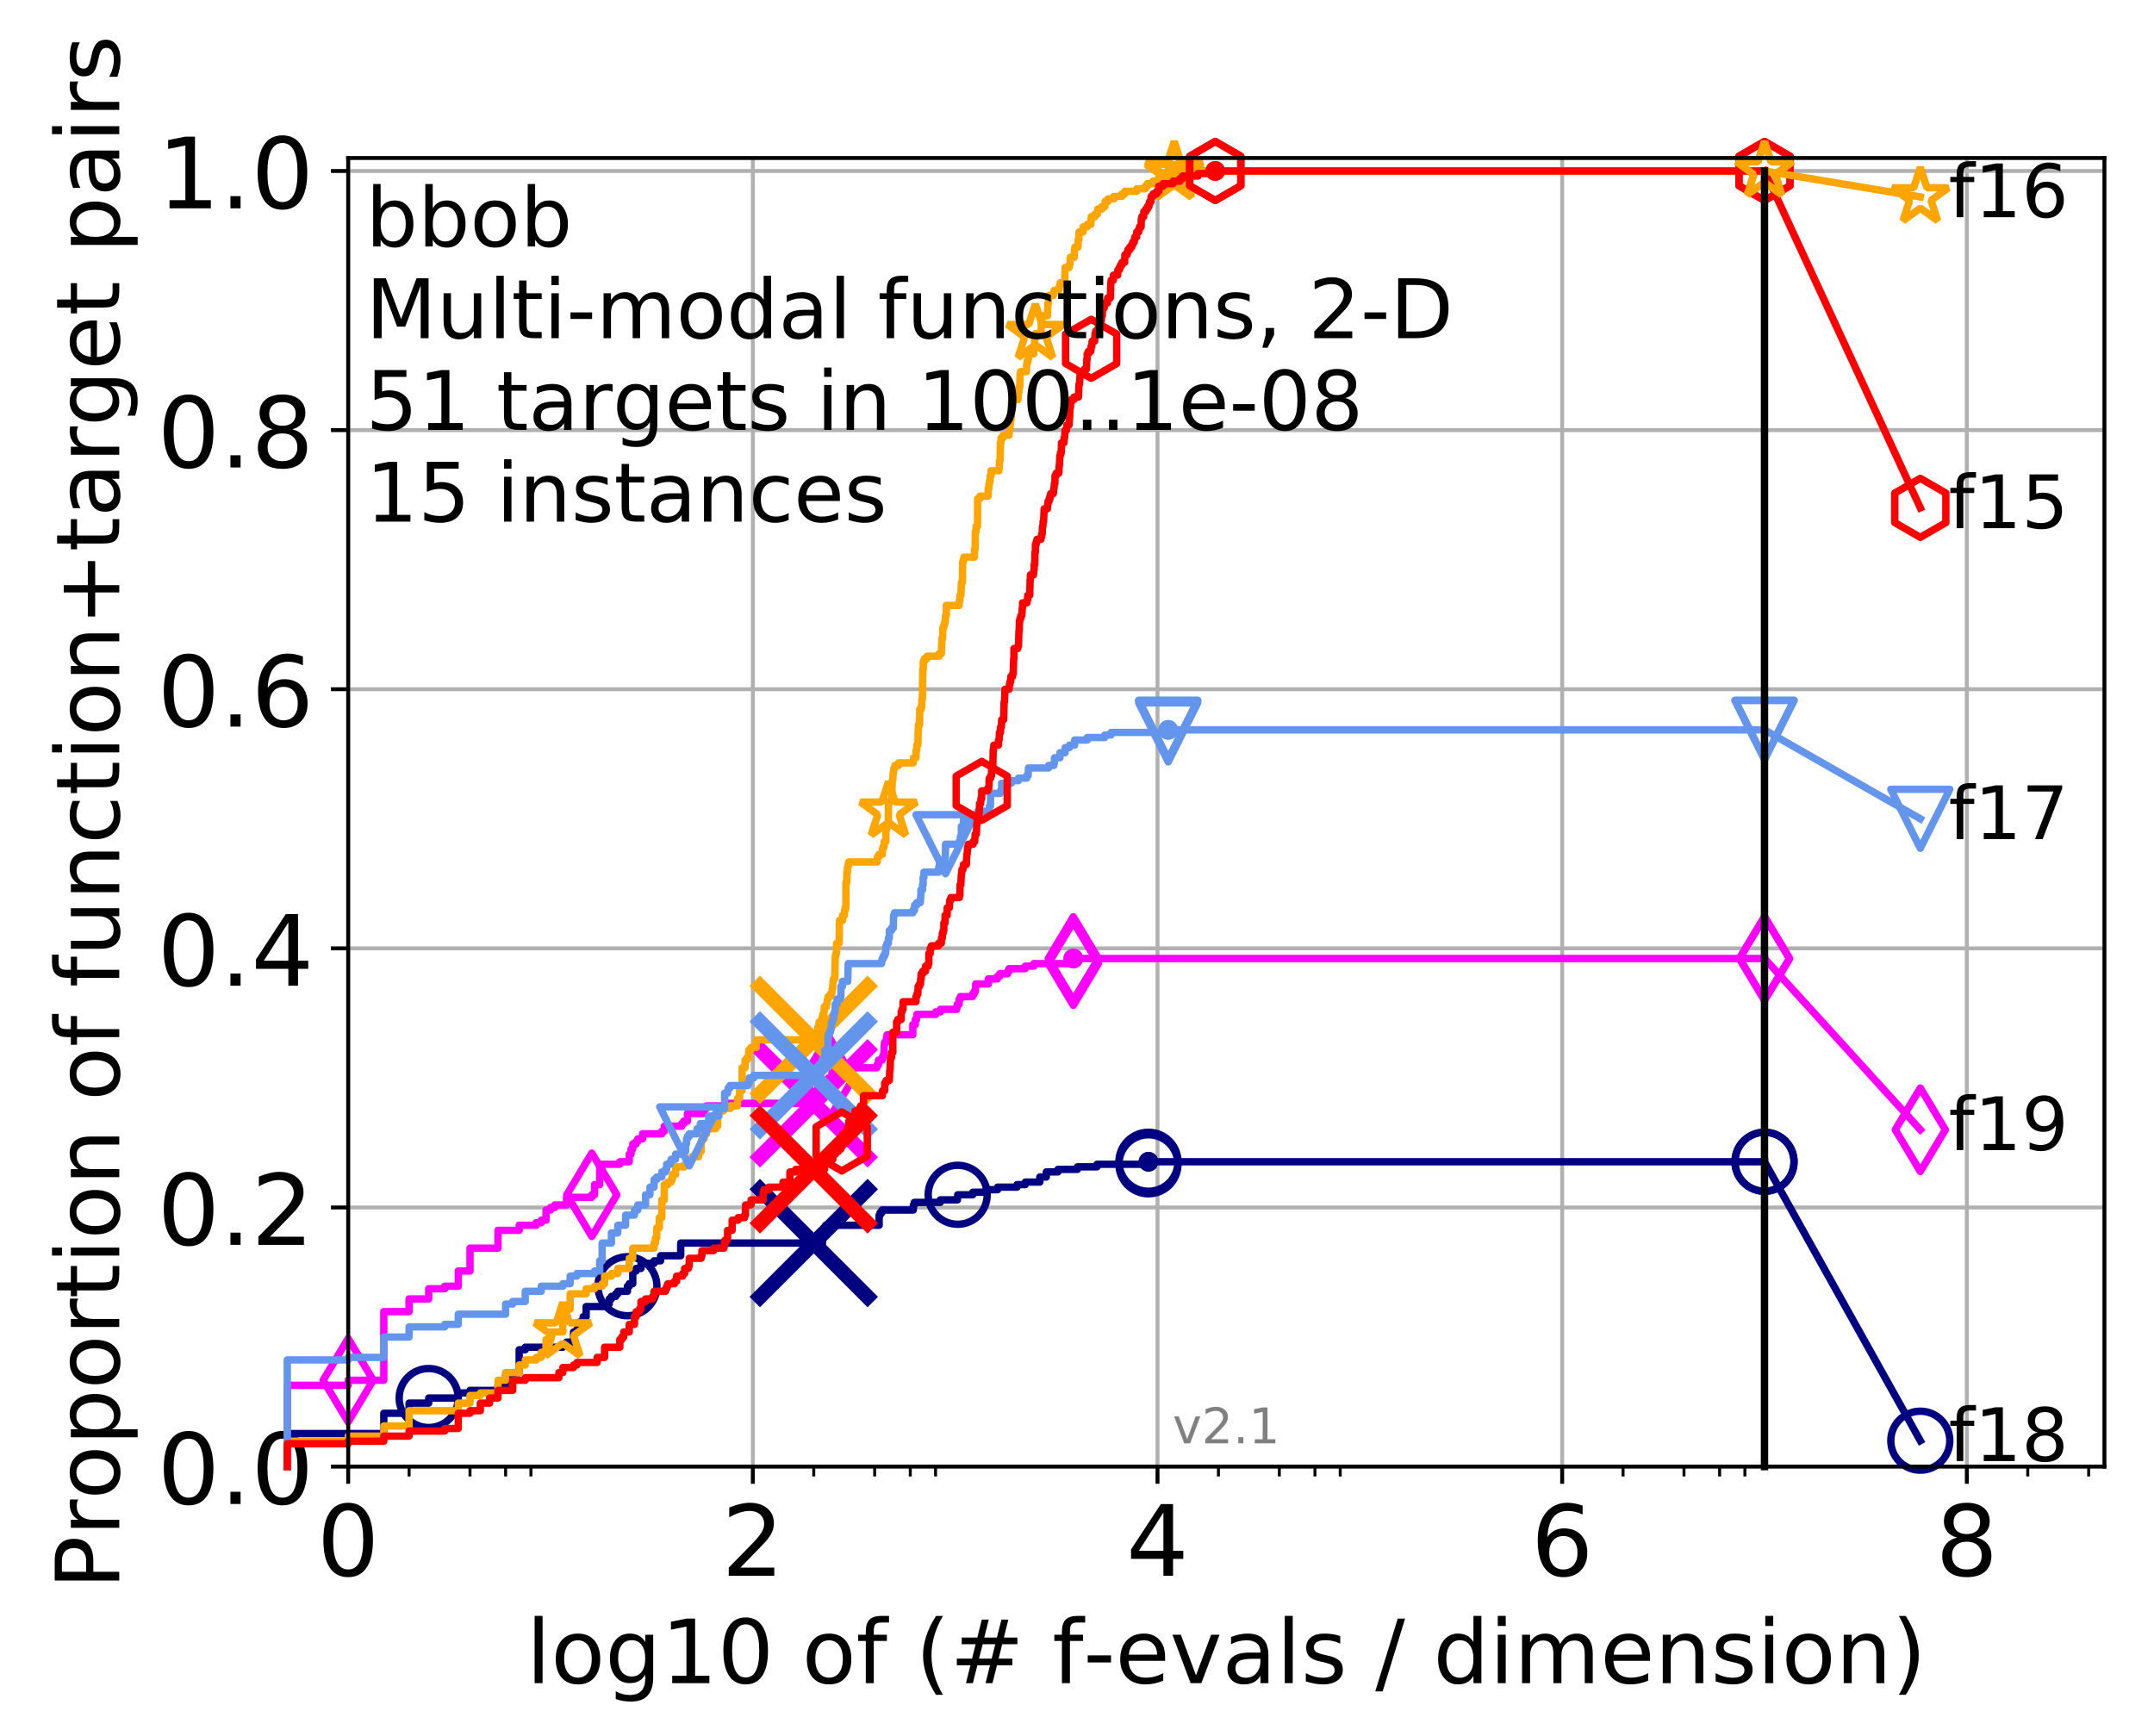 <?xml version="1.0" encoding="utf-8" standalone="no"?>
<!DOCTYPE svg PUBLIC "-//W3C//DTD SVG 1.1//EN"
  "http://www.w3.org/Graphics/SVG/1.1/DTD/svg11.dtd">
<!-- Created with matplotlib (http://matplotlib.org/) -->
<svg height="353pt" version="1.1" viewBox="0 0 438 353" width="438pt" xmlns="http://www.w3.org/2000/svg" xmlns:xlink="http://www.w3.org/1999/xlink">
 <defs>
  <style type="text/css">
*{stroke-linecap:butt;stroke-linejoin:round;}
  </style>
 </defs>
 <g id="figure_1">
  <g id="patch_1">
   <path d="M 0 353.222 
L 438.62 353.222 
L 438.62 0 
L 0 0 
z
" style="fill:#ffffff;"/>
  </g>
  <g id="axes_1">
   <g id="patch_2">
    <path d="M 70.8 298.245 
L 427.92 298.245 
L 427.92 32.133 
L 70.8 32.133 
z
" style="fill:#ffffff;"/>
   </g>
   <g id="matplotlib.axis_1">
    <g id="xtick_1">
     <g id="line2d_1">
      <path clip-path="url(#p00b6c080f0)" d="M 70.8 298.245 
L 70.8 32.133 
" style="fill:none;stroke:#b0b0b0;stroke-linecap:square;stroke-width:0.8;"/>
     </g>
     <g id="line2d_2">
      <defs>
       <path d="M 0 0 
L 0 3.5 
" id="m411a612576" style="stroke:#000000;stroke-width:0.8;"/>
      </defs>
      <g>
       <use style="stroke:#000000;stroke-width:0.8;" x="70.8" xlink:href="#m411a612576" y="298.245"/>
      </g>
     </g>
     <g id="text_1">
      <!-- 0 -->
      <defs>
       <path d="M 31.781 66.406 
Q 24.172 66.406 20.328 58.906 
Q 16.5 51.422 16.5 36.375 
Q 16.5 21.391 20.328 13.891 
Q 24.172 6.391 31.781 6.391 
Q 39.453 6.391 43.281 13.891 
Q 47.125 21.391 47.125 36.375 
Q 47.125 51.422 43.281 58.906 
Q 39.453 66.406 31.781 66.406 
M 31.781 74.219 
Q 44.047 74.219 50.516 64.516 
Q 56.984 54.828 56.984 36.375 
Q 56.984 17.969 50.516 8.266 
Q 44.047 -1.422 31.781 -1.422 
Q 19.531 -1.422 13.062 8.266 
Q 6.594 17.969 6.594 36.375 
Q 6.594 54.828 13.062 64.516 
Q 19.531 74.219 31.781 74.219 
" id="DejaVuSans-30"/>
      </defs>
      <g transform="translate(64.438 320.442)scale(0.2 -0.2)">
       <use xlink:href="#DejaVuSans-30"/>
      </g>
     </g>
    </g>
    <g id="xtick_2">
     <g id="line2d_3">
      <path clip-path="url(#p00b6c080f0)" d="M 153.086 298.245 
L 153.086 32.133 
" style="fill:none;stroke:#b0b0b0;stroke-linecap:square;stroke-width:0.8;"/>
     </g>
     <g id="line2d_4">
      <g>
       <use style="stroke:#000000;stroke-width:0.8;" x="153.086" xlink:href="#m411a612576" y="298.245"/>
      </g>
     </g>
     <g id="text_2">
      <!-- 2 -->
      <defs>
       <path d="M 19.188 8.297 
L 53.609 8.297 
L 53.609 0 
L 7.328 0 
L 7.328 8.297 
Q 12.938 14.109 22.625 23.891 
Q 32.328 33.688 34.812 36.531 
Q 39.547 41.844 41.422 45.531 
Q 43.312 49.219 43.312 52.781 
Q 43.312 58.594 39.234 62.25 
Q 35.156 65.922 28.609 65.922 
Q 23.969 65.922 18.812 64.312 
Q 13.672 62.703 7.812 59.422 
L 7.812 69.391 
Q 13.766 71.781 18.938 73 
Q 24.125 74.219 28.422 74.219 
Q 39.75 74.219 46.484 68.547 
Q 53.219 62.891 53.219 53.422 
Q 53.219 48.922 51.531 44.891 
Q 49.859 40.875 45.406 35.406 
Q 44.188 33.984 37.641 27.219 
Q 31.109 20.453 19.188 8.297 
" id="DejaVuSans-32"/>
      </defs>
      <g transform="translate(146.723 320.442)scale(0.2 -0.2)">
       <use xlink:href="#DejaVuSans-32"/>
      </g>
     </g>
    </g>
    <g id="xtick_3">
     <g id="line2d_5">
      <path clip-path="url(#p00b6c080f0)" d="M 235.371 298.245 
L 235.371 32.133 
" style="fill:none;stroke:#b0b0b0;stroke-linecap:square;stroke-width:0.8;"/>
     </g>
     <g id="line2d_6">
      <g>
       <use style="stroke:#000000;stroke-width:0.8;" x="235.371" xlink:href="#m411a612576" y="298.245"/>
      </g>
     </g>
     <g id="text_3">
      <!-- 4 -->
      <defs>
       <path d="M 37.797 64.312 
L 12.891 25.391 
L 37.797 25.391 
z
M 35.203 72.906 
L 47.609 72.906 
L 47.609 25.391 
L 58.016 25.391 
L 58.016 17.188 
L 47.609 17.188 
L 47.609 0 
L 37.797 0 
L 37.797 17.188 
L 4.891 17.188 
L 4.891 26.703 
z
" id="DejaVuSans-34"/>
      </defs>
      <g transform="translate(229.009 320.442)scale(0.2 -0.2)">
       <use xlink:href="#DejaVuSans-34"/>
      </g>
     </g>
    </g>
    <g id="xtick_4">
     <g id="line2d_7">
      <path clip-path="url(#p00b6c080f0)" d="M 317.657 298.245 
L 317.657 32.133 
" style="fill:none;stroke:#b0b0b0;stroke-linecap:square;stroke-width:0.8;"/>
     </g>
     <g id="line2d_8">
      <g>
       <use style="stroke:#000000;stroke-width:0.8;" x="317.657" xlink:href="#m411a612576" y="298.245"/>
      </g>
     </g>
     <g id="text_4">
      <!-- 6 -->
      <defs>
       <path d="M 33.016 40.375 
Q 26.375 40.375 22.484 35.828 
Q 18.609 31.297 18.609 23.391 
Q 18.609 15.531 22.484 10.953 
Q 26.375 6.391 33.016 6.391 
Q 39.656 6.391 43.531 10.953 
Q 47.406 15.531 47.406 23.391 
Q 47.406 31.297 43.531 35.828 
Q 39.656 40.375 33.016 40.375 
M 52.594 71.297 
L 52.594 62.312 
Q 48.875 64.062 45.094 64.984 
Q 41.312 65.922 37.594 65.922 
Q 27.828 65.922 22.672 59.328 
Q 17.531 52.734 16.797 39.406 
Q 19.672 43.656 24.016 45.922 
Q 28.375 48.188 33.594 48.188 
Q 44.578 48.188 50.953 41.516 
Q 57.328 34.859 57.328 23.391 
Q 57.328 12.156 50.688 5.359 
Q 44.047 -1.422 33.016 -1.422 
Q 20.359 -1.422 13.672 8.266 
Q 6.984 17.969 6.984 36.375 
Q 6.984 53.656 15.188 63.938 
Q 23.391 74.219 37.203 74.219 
Q 40.922 74.219 44.703 73.484 
Q 48.484 72.75 52.594 71.297 
" id="DejaVuSans-36"/>
      </defs>
      <g transform="translate(311.295 320.442)scale(0.2 -0.2)">
       <use xlink:href="#DejaVuSans-36"/>
      </g>
     </g>
    </g>
    <g id="xtick_5">
     <g id="line2d_9">
      <path clip-path="url(#p00b6c080f0)" d="M 399.943 298.245 
L 399.943 32.133 
" style="fill:none;stroke:#b0b0b0;stroke-linecap:square;stroke-width:0.8;"/>
     </g>
     <g id="line2d_10">
      <g>
       <use style="stroke:#000000;stroke-width:0.8;" x="399.943" xlink:href="#m411a612576" y="298.245"/>
      </g>
     </g>
     <g id="text_5">
      <!-- 8 -->
      <defs>
       <path d="M 31.781 34.625 
Q 24.75 34.625 20.719 30.859 
Q 16.703 27.094 16.703 20.516 
Q 16.703 13.922 20.719 10.156 
Q 24.75 6.391 31.781 6.391 
Q 38.812 6.391 42.859 10.172 
Q 46.922 13.969 46.922 20.516 
Q 46.922 27.094 42.891 30.859 
Q 38.875 34.625 31.781 34.625 
M 21.922 38.812 
Q 15.578 40.375 12.031 44.719 
Q 8.5 49.078 8.5 55.328 
Q 8.5 64.062 14.719 69.141 
Q 20.953 74.219 31.781 74.219 
Q 42.672 74.219 48.875 69.141 
Q 55.078 64.062 55.078 55.328 
Q 55.078 49.078 51.531 44.719 
Q 48 40.375 41.703 38.812 
Q 48.828 37.156 52.797 32.312 
Q 56.781 27.484 56.781 20.516 
Q 56.781 9.906 50.312 4.234 
Q 43.844 -1.422 31.781 -1.422 
Q 19.734 -1.422 13.25 4.234 
Q 6.781 9.906 6.781 20.516 
Q 6.781 27.484 10.781 32.312 
Q 14.797 37.156 21.922 38.812 
M 18.312 54.391 
Q 18.312 48.734 21.844 45.562 
Q 25.391 42.391 31.781 42.391 
Q 38.141 42.391 41.719 45.562 
Q 45.312 48.734 45.312 54.391 
Q 45.312 60.062 41.719 63.234 
Q 38.141 66.406 31.781 66.406 
Q 25.391 66.406 21.844 63.234 
Q 18.312 60.062 18.312 54.391 
" id="DejaVuSans-38"/>
      </defs>
      <g transform="translate(393.58 320.442)scale(0.2 -0.2)">
       <use xlink:href="#DejaVuSans-38"/>
      </g>
     </g>
    </g>
    <g id="xtick_6">
     <g id="line2d_11">
      <defs>
       <path d="M 0 0 
L 0 2 
" id="m9ffae189f6" style="stroke:#000000;stroke-width:0.6;"/>
      </defs>
      <g>
       <use style="stroke:#000000;stroke-width:0.6;" x="83.185" xlink:href="#m9ffae189f6" y="298.245"/>
      </g>
     </g>
    </g>
    <g id="xtick_7">
     <g id="line2d_12">
      <g>
       <use style="stroke:#000000;stroke-width:0.6;" x="95.57" xlink:href="#m9ffae189f6" y="298.245"/>
      </g>
     </g>
    </g>
    <g id="xtick_8">
     <g id="line2d_13">
      <g>
       <use style="stroke:#000000;stroke-width:0.6;" x="102.815" xlink:href="#m9ffae189f6" y="298.245"/>
      </g>
     </g>
    </g>
    <g id="xtick_9">
     <g id="line2d_14">
      <g>
       <use style="stroke:#000000;stroke-width:0.6;" x="107.956" xlink:href="#m9ffae189f6" y="298.245"/>
      </g>
     </g>
    </g>
    <g id="xtick_10">
     <g id="line2d_15">
      <g>
       <use style="stroke:#000000;stroke-width:0.6;" x="165.471" xlink:href="#m9ffae189f6" y="298.245"/>
      </g>
     </g>
    </g>
    <g id="xtick_11">
     <g id="line2d_16">
      <g>
       <use style="stroke:#000000;stroke-width:0.6;" x="177.856" xlink:href="#m9ffae189f6" y="298.245"/>
      </g>
     </g>
    </g>
    <g id="xtick_12">
     <g id="line2d_17">
      <g>
       <use style="stroke:#000000;stroke-width:0.6;" x="185.101" xlink:href="#m9ffae189f6" y="298.245"/>
      </g>
     </g>
    </g>
    <g id="xtick_13">
     <g id="line2d_18">
      <g>
       <use style="stroke:#000000;stroke-width:0.6;" x="190.241" xlink:href="#m9ffae189f6" y="298.245"/>
      </g>
     </g>
    </g>
    <g id="xtick_14">
     <g id="line2d_19">
      <g>
       <use style="stroke:#000000;stroke-width:0.6;" x="247.757" xlink:href="#m9ffae189f6" y="298.245"/>
      </g>
     </g>
    </g>
    <g id="xtick_15">
     <g id="line2d_20">
      <g>
       <use style="stroke:#000000;stroke-width:0.6;" x="260.142" xlink:href="#m9ffae189f6" y="298.245"/>
      </g>
     </g>
    </g>
    <g id="xtick_16">
     <g id="line2d_21">
      <g>
       <use style="stroke:#000000;stroke-width:0.6;" x="267.387" xlink:href="#m9ffae189f6" y="298.245"/>
      </g>
     </g>
    </g>
    <g id="xtick_17">
     <g id="line2d_22">
      <g>
       <use style="stroke:#000000;stroke-width:0.6;" x="272.527" xlink:href="#m9ffae189f6" y="298.245"/>
      </g>
     </g>
    </g>
    <g id="xtick_18">
     <g id="line2d_23">
      <g>
       <use style="stroke:#000000;stroke-width:0.6;" x="330.042" xlink:href="#m9ffae189f6" y="298.245"/>
      </g>
     </g>
    </g>
    <g id="xtick_19">
     <g id="line2d_24">
      <g>
       <use style="stroke:#000000;stroke-width:0.6;" x="342.428" xlink:href="#m9ffae189f6" y="298.245"/>
      </g>
     </g>
    </g>
    <g id="xtick_20">
     <g id="line2d_25">
      <g>
       <use style="stroke:#000000;stroke-width:0.6;" x="349.673" xlink:href="#m9ffae189f6" y="298.245"/>
      </g>
     </g>
    </g>
    <g id="xtick_21">
     <g id="line2d_26">
      <g>
       <use style="stroke:#000000;stroke-width:0.6;" x="354.813" xlink:href="#m9ffae189f6" y="298.245"/>
      </g>
     </g>
    </g>
    <g id="xtick_22">
     <g id="line2d_27">
      <g>
       <use style="stroke:#000000;stroke-width:0.6;" x="412.328" xlink:href="#m9ffae189f6" y="298.245"/>
      </g>
     </g>
    </g>
    <g id="xtick_23">
     <g id="line2d_28">
      <g>
       <use style="stroke:#000000;stroke-width:0.6;" x="424.713" xlink:href="#m9ffae189f6" y="298.245"/>
      </g>
     </g>
    </g>
    <g id="text_6">
     <!-- log10 of (# f-evals / dimension) -->
     <defs>
      <path d="M 9.422 75.984 
L 18.406 75.984 
L 18.406 0 
L 9.422 0 
z
" id="DejaVuSans-6c"/>
      <path d="M 30.609 48.391 
Q 23.391 48.391 19.188 42.75 
Q 14.984 37.109 14.984 27.297 
Q 14.984 17.484 19.156 11.844 
Q 23.344 6.203 30.609 6.203 
Q 37.797 6.203 41.984 11.859 
Q 46.188 17.531 46.188 27.297 
Q 46.188 37.016 41.984 42.703 
Q 37.797 48.391 30.609 48.391 
M 30.609 56 
Q 42.328 56 49.016 48.375 
Q 55.719 40.766 55.719 27.297 
Q 55.719 13.875 49.016 6.219 
Q 42.328 -1.422 30.609 -1.422 
Q 18.844 -1.422 12.172 6.219 
Q 5.516 13.875 5.516 27.297 
Q 5.516 40.766 12.172 48.375 
Q 18.844 56 30.609 56 
" id="DejaVuSans-6f"/>
      <path d="M 45.406 27.984 
Q 45.406 37.75 41.375 43.109 
Q 37.359 48.484 30.078 48.484 
Q 22.859 48.484 18.828 43.109 
Q 14.797 37.75 14.797 27.984 
Q 14.797 18.266 18.828 12.891 
Q 22.859 7.516 30.078 7.516 
Q 37.359 7.516 41.375 12.891 
Q 45.406 18.266 45.406 27.984 
M 54.391 6.781 
Q 54.391 -7.172 48.188 -13.984 
Q 42 -20.797 29.203 -20.797 
Q 24.469 -20.797 20.266 -20.094 
Q 16.062 -19.391 12.109 -17.922 
L 12.109 -9.188 
Q 16.062 -11.328 19.922 -12.344 
Q 23.781 -13.375 27.781 -13.375 
Q 36.625 -13.375 41.016 -8.766 
Q 45.406 -4.156 45.406 5.172 
L 45.406 9.625 
Q 42.625 4.781 38.281 2.391 
Q 33.938 0 27.875 0 
Q 17.828 0 11.672 7.656 
Q 5.516 15.328 5.516 27.984 
Q 5.516 40.672 11.672 48.328 
Q 17.828 56 27.875 56 
Q 33.938 56 38.281 53.609 
Q 42.625 51.219 45.406 46.391 
L 45.406 54.688 
L 54.391 54.688 
z
" id="DejaVuSans-67"/>
      <path d="M 12.406 8.297 
L 28.516 8.297 
L 28.516 63.922 
L 10.984 60.406 
L 10.984 69.391 
L 28.422 72.906 
L 38.281 72.906 
L 38.281 8.297 
L 54.391 8.297 
L 54.391 0 
L 12.406 0 
z
" id="DejaVuSans-31"/>
      <path id="DejaVuSans-20"/>
      <path d="M 37.109 75.984 
L 37.109 68.5 
L 28.516 68.5 
Q 23.688 68.5 21.797 66.547 
Q 19.922 64.594 19.922 59.516 
L 19.922 54.688 
L 34.719 54.688 
L 34.719 47.703 
L 19.922 47.703 
L 19.922 0 
L 10.891 0 
L 10.891 47.703 
L 2.297 47.703 
L 2.297 54.688 
L 10.891 54.688 
L 10.891 58.5 
Q 10.891 67.625 15.141 71.797 
Q 19.391 75.984 28.609 75.984 
z
" id="DejaVuSans-66"/>
      <path d="M 31 75.875 
Q 24.469 64.656 21.281 53.656 
Q 18.109 42.672 18.109 31.391 
Q 18.109 20.125 21.312 9.062 
Q 24.516 -2 31 -13.188 
L 23.188 -13.188 
Q 15.875 -1.703 12.234 9.375 
Q 8.594 20.453 8.594 31.391 
Q 8.594 42.281 12.203 53.312 
Q 15.828 64.359 23.188 75.875 
z
" id="DejaVuSans-28"/>
      <path d="M 51.125 44 
L 36.922 44 
L 32.812 27.688 
L 47.125 27.688 
z
M 43.797 71.781 
L 38.719 51.516 
L 52.984 51.516 
L 58.109 71.781 
L 65.922 71.781 
L 60.891 51.516 
L 76.125 51.516 
L 76.125 44 
L 58.984 44 
L 54.984 27.688 
L 70.516 27.688 
L 70.516 20.219 
L 53.078 20.219 
L 48 0 
L 40.188 0 
L 45.219 20.219 
L 30.906 20.219 
L 25.875 0 
L 18.016 0 
L 23.094 20.219 
L 7.719 20.219 
L 7.719 27.688 
L 24.906 27.688 
L 29 44 
L 13.281 44 
L 13.281 51.516 
L 30.906 51.516 
L 35.891 71.781 
z
" id="DejaVuSans-23"/>
      <path d="M 4.891 31.391 
L 31.203 31.391 
L 31.203 23.391 
L 4.891 23.391 
z
" id="DejaVuSans-2d"/>
      <path d="M 56.203 29.594 
L 56.203 25.203 
L 14.891 25.203 
Q 15.484 15.922 20.484 11.062 
Q 25.484 6.203 34.422 6.203 
Q 39.594 6.203 44.453 7.469 
Q 49.312 8.734 54.109 11.281 
L 54.109 2.781 
Q 49.266 0.734 44.188 -0.344 
Q 39.109 -1.422 33.891 -1.422 
Q 20.797 -1.422 13.156 6.188 
Q 5.516 13.812 5.516 26.812 
Q 5.516 40.234 12.766 48.109 
Q 20.016 56 32.328 56 
Q 43.359 56 49.781 48.891 
Q 56.203 41.797 56.203 29.594 
M 47.219 32.234 
Q 47.125 39.594 43.094 43.984 
Q 39.062 48.391 32.422 48.391 
Q 24.906 48.391 20.391 44.141 
Q 15.875 39.891 15.188 32.172 
z
" id="DejaVuSans-65"/>
      <path d="M 2.984 54.688 
L 12.5 54.688 
L 29.594 8.797 
L 46.688 54.688 
L 56.203 54.688 
L 35.688 0 
L 23.484 0 
z
" id="DejaVuSans-76"/>
      <path d="M 34.281 27.484 
Q 23.391 27.484 19.188 25 
Q 14.984 22.516 14.984 16.5 
Q 14.984 11.719 18.141 8.906 
Q 21.297 6.109 26.703 6.109 
Q 34.188 6.109 38.703 11.406 
Q 43.219 16.703 43.219 25.484 
L 43.219 27.484 
z
M 52.203 31.203 
L 52.203 0 
L 43.219 0 
L 43.219 8.297 
Q 40.141 3.328 35.547 0.953 
Q 30.953 -1.422 24.312 -1.422 
Q 15.922 -1.422 10.953 3.297 
Q 6 8.016 6 15.922 
Q 6 25.141 12.172 29.828 
Q 18.359 34.516 30.609 34.516 
L 43.219 34.516 
L 43.219 35.406 
Q 43.219 41.609 39.141 45 
Q 35.062 48.391 27.688 48.391 
Q 23 48.391 18.547 47.266 
Q 14.109 46.141 10.016 43.891 
L 10.016 52.203 
Q 14.938 54.109 19.578 55.047 
Q 24.219 56 28.609 56 
Q 40.484 56 46.344 49.844 
Q 52.203 43.703 52.203 31.203 
" id="DejaVuSans-61"/>
      <path d="M 44.281 53.078 
L 44.281 44.578 
Q 40.484 46.531 36.375 47.5 
Q 32.281 48.484 27.875 48.484 
Q 21.188 48.484 17.844 46.438 
Q 14.5 44.391 14.5 40.281 
Q 14.5 37.156 16.891 35.375 
Q 19.281 33.594 26.516 31.984 
L 29.594 31.297 
Q 39.156 29.25 43.188 25.516 
Q 47.219 21.781 47.219 15.094 
Q 47.219 7.469 41.188 3.016 
Q 35.156 -1.422 24.609 -1.422 
Q 20.219 -1.422 15.453 -0.562 
Q 10.688 0.297 5.422 2 
L 5.422 11.281 
Q 10.406 8.688 15.234 7.391 
Q 20.062 6.109 24.812 6.109 
Q 31.156 6.109 34.562 8.281 
Q 37.984 10.453 37.984 14.406 
Q 37.984 18.062 35.516 20.016 
Q 33.062 21.969 24.703 23.781 
L 21.578 24.516 
Q 13.234 26.266 9.516 29.906 
Q 5.812 33.547 5.812 39.891 
Q 5.812 47.609 11.281 51.797 
Q 16.75 56 26.812 56 
Q 31.781 56 36.172 55.266 
Q 40.578 54.547 44.281 53.078 
" id="DejaVuSans-73"/>
      <path d="M 25.391 72.906 
L 33.688 72.906 
L 8.297 -9.281 
L 0 -9.281 
z
" id="DejaVuSans-2f"/>
      <path d="M 45.406 46.391 
L 45.406 75.984 
L 54.391 75.984 
L 54.391 0 
L 45.406 0 
L 45.406 8.203 
Q 42.578 3.328 38.25 0.953 
Q 33.938 -1.422 27.875 -1.422 
Q 17.969 -1.422 11.734 6.484 
Q 5.516 14.406 5.516 27.297 
Q 5.516 40.188 11.734 48.094 
Q 17.969 56 27.875 56 
Q 33.938 56 38.25 53.625 
Q 42.578 51.266 45.406 46.391 
M 14.797 27.297 
Q 14.797 17.391 18.875 11.75 
Q 22.953 6.109 30.078 6.109 
Q 37.203 6.109 41.297 11.75 
Q 45.406 17.391 45.406 27.297 
Q 45.406 37.203 41.297 42.844 
Q 37.203 48.484 30.078 48.484 
Q 22.953 48.484 18.875 42.844 
Q 14.797 37.203 14.797 27.297 
" id="DejaVuSans-64"/>
      <path d="M 9.422 54.688 
L 18.406 54.688 
L 18.406 0 
L 9.422 0 
z
M 9.422 75.984 
L 18.406 75.984 
L 18.406 64.594 
L 9.422 64.594 
z
" id="DejaVuSans-69"/>
      <path d="M 52 44.188 
Q 55.375 50.25 60.062 53.125 
Q 64.75 56 71.094 56 
Q 79.641 56 84.281 50.016 
Q 88.922 44.047 88.922 33.016 
L 88.922 0 
L 79.891 0 
L 79.891 32.719 
Q 79.891 40.578 77.094 44.375 
Q 74.312 48.188 68.609 48.188 
Q 61.625 48.188 57.562 43.547 
Q 53.516 38.922 53.516 30.906 
L 53.516 0 
L 44.484 0 
L 44.484 32.719 
Q 44.484 40.625 41.703 44.406 
Q 38.922 48.188 33.109 48.188 
Q 26.219 48.188 22.156 43.531 
Q 18.109 38.875 18.109 30.906 
L 18.109 0 
L 9.078 0 
L 9.078 54.688 
L 18.109 54.688 
L 18.109 46.188 
Q 21.188 51.219 25.484 53.609 
Q 29.781 56 35.688 56 
Q 41.656 56 45.828 52.969 
Q 50 49.953 52 44.188 
" id="DejaVuSans-6d"/>
      <path d="M 54.891 33.016 
L 54.891 0 
L 45.906 0 
L 45.906 32.719 
Q 45.906 40.484 42.875 44.328 
Q 39.844 48.188 33.797 48.188 
Q 26.516 48.188 22.312 43.547 
Q 18.109 38.922 18.109 30.906 
L 18.109 0 
L 9.078 0 
L 9.078 54.688 
L 18.109 54.688 
L 18.109 46.188 
Q 21.344 51.125 25.703 53.562 
Q 30.078 56 35.797 56 
Q 45.219 56 50.047 50.172 
Q 54.891 44.344 54.891 33.016 
" id="DejaVuSans-6e"/>
      <path d="M 8.016 75.875 
L 15.828 75.875 
Q 23.141 64.359 26.781 53.312 
Q 30.422 42.281 30.422 31.391 
Q 30.422 20.453 26.781 9.375 
Q 23.141 -1.703 15.828 -13.188 
L 8.016 -13.188 
Q 14.5 -2 17.703 9.062 
Q 20.906 20.125 20.906 31.391 
Q 20.906 42.672 17.703 53.656 
Q 14.5 64.656 8.016 75.875 
" id="DejaVuSans-29"/>
     </defs>
     <g transform="translate(107.015 342.279)scale(0.18 -0.18)">
      <use xlink:href="#DejaVuSans-6c"/>
      <use x="27.783" xlink:href="#DejaVuSans-6f"/>
      <use x="88.965" xlink:href="#DejaVuSans-67"/>
      <use x="152.441" xlink:href="#DejaVuSans-31"/>
      <use x="216.064" xlink:href="#DejaVuSans-30"/>
      <use x="279.688" xlink:href="#DejaVuSans-20"/>
      <use x="311.475" xlink:href="#DejaVuSans-6f"/>
      <use x="372.656" xlink:href="#DejaVuSans-66"/>
      <use x="407.861" xlink:href="#DejaVuSans-20"/>
      <use x="439.648" xlink:href="#DejaVuSans-28"/>
      <use x="478.662" xlink:href="#DejaVuSans-23"/>
      <use x="562.451" xlink:href="#DejaVuSans-20"/>
      <use x="594.238" xlink:href="#DejaVuSans-66"/>
      <use x="629.365" xlink:href="#DejaVuSans-2d"/>
      <use x="665.449" xlink:href="#DejaVuSans-65"/>
      <use x="726.973" xlink:href="#DejaVuSans-76"/>
      <use x="786.152" xlink:href="#DejaVuSans-61"/>
      <use x="847.432" xlink:href="#DejaVuSans-6c"/>
      <use x="875.215" xlink:href="#DejaVuSans-73"/>
      <use x="927.314" xlink:href="#DejaVuSans-20"/>
      <use x="959.102" xlink:href="#DejaVuSans-2f"/>
      <use x="992.793" xlink:href="#DejaVuSans-20"/>
      <use x="1024.58" xlink:href="#DejaVuSans-64"/>
      <use x="1088.057" xlink:href="#DejaVuSans-69"/>
      <use x="1115.84" xlink:href="#DejaVuSans-6d"/>
      <use x="1213.252" xlink:href="#DejaVuSans-65"/>
      <use x="1274.775" xlink:href="#DejaVuSans-6e"/>
      <use x="1338.154" xlink:href="#DejaVuSans-73"/>
      <use x="1390.254" xlink:href="#DejaVuSans-69"/>
      <use x="1418.037" xlink:href="#DejaVuSans-6f"/>
      <use x="1479.219" xlink:href="#DejaVuSans-6e"/>
      <use x="1542.598" xlink:href="#DejaVuSans-29"/>
     </g>
    </g>
   </g>
   <g id="matplotlib.axis_2">
    <g id="ytick_1">
     <g id="line2d_29">
      <path clip-path="url(#p00b6c080f0)" d="M 70.8 298.245 
L 427.92 298.245 
" style="fill:none;stroke:#b0b0b0;stroke-linecap:square;stroke-width:0.8;"/>
     </g>
     <g id="line2d_30">
      <defs>
       <path d="M 0 0 
L -3.5 0 
" id="m1dd5f78390" style="stroke:#000000;stroke-width:0.8;"/>
      </defs>
      <g>
       <use style="stroke:#000000;stroke-width:0.8;" x="70.8" xlink:href="#m1dd5f78390" y="298.245"/>
      </g>
     </g>
     <g id="text_7">
      <!-- 0.0 -->
      <defs>
       <path d="M 10.688 12.406 
L 21 12.406 
L 21 0 
L 10.688 0 
z
" id="DejaVuSans-2e"/>
      </defs>
      <g transform="translate(31.994 305.844)scale(0.2 -0.2)">
       <use xlink:href="#DejaVuSans-30"/>
       <use x="63.623" xlink:href="#DejaVuSans-2e"/>
       <use x="95.41" xlink:href="#DejaVuSans-30"/>
      </g>
     </g>
    </g>
    <g id="ytick_2">
     <g id="line2d_31">
      <path clip-path="url(#p00b6c080f0)" d="M 70.8 245.55 
L 427.92 245.55 
" style="fill:none;stroke:#b0b0b0;stroke-linecap:square;stroke-width:0.8;"/>
     </g>
     <g id="line2d_32">
      <g>
       <use style="stroke:#000000;stroke-width:0.8;" x="70.8" xlink:href="#m1dd5f78390" y="245.55"/>
      </g>
     </g>
     <g id="text_8">
      <!-- 0.2 -->
      <g transform="translate(31.994 253.148)scale(0.2 -0.2)">
       <use xlink:href="#DejaVuSans-30"/>
       <use x="63.623" xlink:href="#DejaVuSans-2e"/>
       <use x="95.41" xlink:href="#DejaVuSans-32"/>
      </g>
     </g>
    </g>
    <g id="ytick_3">
     <g id="line2d_33">
      <path clip-path="url(#p00b6c080f0)" d="M 70.8 192.854 
L 427.92 192.854 
" style="fill:none;stroke:#b0b0b0;stroke-linecap:square;stroke-width:0.8;"/>
     </g>
     <g id="line2d_34">
      <g>
       <use style="stroke:#000000;stroke-width:0.8;" x="70.8" xlink:href="#m1dd5f78390" y="192.854"/>
      </g>
     </g>
     <g id="text_9">
      <!-- 0.4 -->
      <g transform="translate(31.994 200.453)scale(0.2 -0.2)">
       <use xlink:href="#DejaVuSans-30"/>
       <use x="63.623" xlink:href="#DejaVuSans-2e"/>
       <use x="95.41" xlink:href="#DejaVuSans-34"/>
      </g>
     </g>
    </g>
    <g id="ytick_4">
     <g id="line2d_35">
      <path clip-path="url(#p00b6c080f0)" d="M 70.8 140.159 
L 427.92 140.159 
" style="fill:none;stroke:#b0b0b0;stroke-linecap:square;stroke-width:0.8;"/>
     </g>
     <g id="line2d_36">
      <g>
       <use style="stroke:#000000;stroke-width:0.8;" x="70.8" xlink:href="#m1dd5f78390" y="140.159"/>
      </g>
     </g>
     <g id="text_10">
      <!-- 0.6 -->
      <g transform="translate(31.994 147.757)scale(0.2 -0.2)">
       <use xlink:href="#DejaVuSans-30"/>
       <use x="63.623" xlink:href="#DejaVuSans-2e"/>
       <use x="95.41" xlink:href="#DejaVuSans-36"/>
      </g>
     </g>
    </g>
    <g id="ytick_5">
     <g id="line2d_37">
      <path clip-path="url(#p00b6c080f0)" d="M 70.8 87.464 
L 427.92 87.464 
" style="fill:none;stroke:#b0b0b0;stroke-linecap:square;stroke-width:0.8;"/>
     </g>
     <g id="line2d_38">
      <g>
       <use style="stroke:#000000;stroke-width:0.8;" x="70.8" xlink:href="#m1dd5f78390" y="87.464"/>
      </g>
     </g>
     <g id="text_11">
      <!-- 0.8 -->
      <g transform="translate(31.994 95.062)scale(0.2 -0.2)">
       <use xlink:href="#DejaVuSans-30"/>
       <use x="63.623" xlink:href="#DejaVuSans-2e"/>
       <use x="95.41" xlink:href="#DejaVuSans-38"/>
      </g>
     </g>
    </g>
    <g id="ytick_6">
     <g id="line2d_39">
      <path clip-path="url(#p00b6c080f0)" d="M 70.8 34.768 
L 427.92 34.768 
" style="fill:none;stroke:#b0b0b0;stroke-linecap:square;stroke-width:0.8;"/>
     </g>
     <g id="line2d_40">
      <g>
       <use style="stroke:#000000;stroke-width:0.8;" x="70.8" xlink:href="#m1dd5f78390" y="34.768"/>
      </g>
     </g>
     <g id="text_12">
      <!-- 1.0 -->
      <g transform="translate(31.994 42.367)scale(0.2 -0.2)">
       <use xlink:href="#DejaVuSans-31"/>
       <use x="63.623" xlink:href="#DejaVuSans-2e"/>
       <use x="95.41" xlink:href="#DejaVuSans-30"/>
      </g>
     </g>
    </g>
    <g id="text_13">
     <!-- Proportion of function+target pairs -->
     <defs>
      <path d="M 19.672 64.797 
L 19.672 37.406 
L 32.078 37.406 
Q 38.969 37.406 42.719 40.969 
Q 46.484 44.531 46.484 51.125 
Q 46.484 57.672 42.719 61.234 
Q 38.969 64.797 32.078 64.797 
z
M 9.812 72.906 
L 32.078 72.906 
Q 44.344 72.906 50.609 67.359 
Q 56.891 61.812 56.891 51.125 
Q 56.891 40.328 50.609 34.812 
Q 44.344 29.297 32.078 29.297 
L 19.672 29.297 
L 19.672 0 
L 9.812 0 
z
" id="DejaVuSans-50"/>
      <path d="M 41.109 46.297 
Q 39.594 47.172 37.812 47.578 
Q 36.031 48 33.891 48 
Q 26.266 48 22.188 43.047 
Q 18.109 38.094 18.109 28.812 
L 18.109 0 
L 9.078 0 
L 9.078 54.688 
L 18.109 54.688 
L 18.109 46.188 
Q 20.953 51.172 25.484 53.578 
Q 30.031 56 36.531 56 
Q 37.453 56 38.578 55.875 
Q 39.703 55.766 41.062 55.516 
z
" id="DejaVuSans-72"/>
      <path d="M 18.109 8.203 
L 18.109 -20.797 
L 9.078 -20.797 
L 9.078 54.688 
L 18.109 54.688 
L 18.109 46.391 
Q 20.953 51.266 25.266 53.625 
Q 29.594 56 35.594 56 
Q 45.562 56 51.781 48.094 
Q 58.016 40.188 58.016 27.297 
Q 58.016 14.406 51.781 6.484 
Q 45.562 -1.422 35.594 -1.422 
Q 29.594 -1.422 25.266 0.953 
Q 20.953 3.328 18.109 8.203 
M 48.688 27.297 
Q 48.688 37.203 44.609 42.844 
Q 40.531 48.484 33.406 48.484 
Q 26.266 48.484 22.188 42.844 
Q 18.109 37.203 18.109 27.297 
Q 18.109 17.391 22.188 11.75 
Q 26.266 6.109 33.406 6.109 
Q 40.531 6.109 44.609 11.75 
Q 48.688 17.391 48.688 27.297 
" id="DejaVuSans-70"/>
      <path d="M 18.312 70.219 
L 18.312 54.688 
L 36.812 54.688 
L 36.812 47.703 
L 18.312 47.703 
L 18.312 18.016 
Q 18.312 11.328 20.141 9.422 
Q 21.969 7.516 27.594 7.516 
L 36.812 7.516 
L 36.812 0 
L 27.594 0 
Q 17.188 0 13.234 3.875 
Q 9.281 7.766 9.281 18.016 
L 9.281 47.703 
L 2.688 47.703 
L 2.688 54.688 
L 9.281 54.688 
L 9.281 70.219 
z
" id="DejaVuSans-74"/>
      <path d="M 8.5 21.578 
L 8.5 54.688 
L 17.484 54.688 
L 17.484 21.922 
Q 17.484 14.156 20.5 10.266 
Q 23.531 6.391 29.594 6.391 
Q 36.859 6.391 41.078 11.031 
Q 45.312 15.672 45.312 23.688 
L 45.312 54.688 
L 54.297 54.688 
L 54.297 0 
L 45.312 0 
L 45.312 8.406 
Q 42.047 3.422 37.719 1 
Q 33.406 -1.422 27.688 -1.422 
Q 18.266 -1.422 13.375 4.438 
Q 8.5 10.297 8.5 21.578 
M 31.109 56 
z
" id="DejaVuSans-75"/>
      <path d="M 48.781 52.594 
L 48.781 44.188 
Q 44.969 46.297 41.141 47.344 
Q 37.312 48.391 33.406 48.391 
Q 24.656 48.391 19.812 42.844 
Q 14.984 37.312 14.984 27.297 
Q 14.984 17.281 19.812 11.734 
Q 24.656 6.203 33.406 6.203 
Q 37.312 6.203 41.141 7.25 
Q 44.969 8.297 48.781 10.406 
L 48.781 2.094 
Q 45.016 0.344 40.984 -0.531 
Q 36.969 -1.422 32.422 -1.422 
Q 20.062 -1.422 12.781 6.344 
Q 5.516 14.109 5.516 27.297 
Q 5.516 40.672 12.859 48.328 
Q 20.219 56 33.016 56 
Q 37.156 56 41.109 55.141 
Q 45.062 54.297 48.781 52.594 
" id="DejaVuSans-63"/>
      <path d="M 46 62.703 
L 46 35.5 
L 73.188 35.5 
L 73.188 27.203 
L 46 27.203 
L 46 0 
L 37.797 0 
L 37.797 27.203 
L 10.594 27.203 
L 10.594 35.5 
L 37.797 35.5 
L 37.797 62.703 
z
" id="DejaVuSans-2b"/>
     </defs>
     <g transform="translate(24.25 323.179)rotate(-90)scale(0.18 -0.18)">
      <use xlink:href="#DejaVuSans-50"/>
      <use x="60.287" xlink:href="#DejaVuSans-72"/>
      <use x="101.369" xlink:href="#DejaVuSans-6f"/>
      <use x="162.551" xlink:href="#DejaVuSans-70"/>
      <use x="226.027" xlink:href="#DejaVuSans-6f"/>
      <use x="287.209" xlink:href="#DejaVuSans-72"/>
      <use x="328.322" xlink:href="#DejaVuSans-74"/>
      <use x="367.531" xlink:href="#DejaVuSans-69"/>
      <use x="395.314" xlink:href="#DejaVuSans-6f"/>
      <use x="456.496" xlink:href="#DejaVuSans-6e"/>
      <use x="519.875" xlink:href="#DejaVuSans-20"/>
      <use x="551.662" xlink:href="#DejaVuSans-6f"/>
      <use x="612.844" xlink:href="#DejaVuSans-66"/>
      <use x="648.049" xlink:href="#DejaVuSans-20"/>
      <use x="679.836" xlink:href="#DejaVuSans-66"/>
      <use x="715.041" xlink:href="#DejaVuSans-75"/>
      <use x="778.42" xlink:href="#DejaVuSans-6e"/>
      <use x="841.799" xlink:href="#DejaVuSans-63"/>
      <use x="896.779" xlink:href="#DejaVuSans-74"/>
      <use x="935.988" xlink:href="#DejaVuSans-69"/>
      <use x="963.771" xlink:href="#DejaVuSans-6f"/>
      <use x="1024.953" xlink:href="#DejaVuSans-6e"/>
      <use x="1088.332" xlink:href="#DejaVuSans-2b"/>
      <use x="1172.121" xlink:href="#DejaVuSans-74"/>
      <use x="1211.33" xlink:href="#DejaVuSans-61"/>
      <use x="1272.609" xlink:href="#DejaVuSans-72"/>
      <use x="1313.707" xlink:href="#DejaVuSans-67"/>
      <use x="1377.184" xlink:href="#DejaVuSans-65"/>
      <use x="1438.707" xlink:href="#DejaVuSans-74"/>
      <use x="1477.916" xlink:href="#DejaVuSans-20"/>
      <use x="1509.703" xlink:href="#DejaVuSans-70"/>
      <use x="1573.18" xlink:href="#DejaVuSans-61"/>
      <use x="1634.459" xlink:href="#DejaVuSans-69"/>
      <use x="1662.242" xlink:href="#DejaVuSans-72"/>
      <use x="1703.355" xlink:href="#DejaVuSans-73"/>
     </g>
    </g>
   </g>
   <g id="line2d_41">
    <defs>
     <path d="M 0 1.5 
C 0.398 1.5 0.779 1.342 1.061 1.061 
C 1.342 0.779 1.5 0.398 1.5 0 
C 1.5 -0.398 1.342 -0.779 1.061 -1.061 
C 0.779 -1.342 0.398 -1.5 0 -1.5 
C -0.398 -1.5 -0.779 -1.342 -1.061 -1.061 
C -1.342 -0.779 -1.5 -0.398 -1.5 0 
C -1.5 0.398 -1.342 0.779 -1.061 1.061 
C -0.779 1.342 -0.398 1.5 0 1.5 
z
" id="md637120bbe" style="stroke:#000080;"/>
    </defs>
    <g>
     <use style="fill:#000080;stroke:#000080;" x="233.53" xlink:href="#md637120bbe" y="236.251"/>
     <use style="fill:#000080;stroke:#000080;" x="233.53" xlink:href="#md637120bbe" y="236.251"/>
    </g>
   </g>
   <g id="line2d_42">
    <path d="M 58.415 298.245 
L 58.415 291.529 
L 78.045 291.529 
L 78.045 287.396 
L 83.185 287.396 
L 83.185 285.33 
L 87.172 285.33 
L 87.172 284.297 
L 93.185 284.297 
L 93.185 283.263 
L 95.57 283.263 
L 95.57 282.747 
L 101.261 282.747 
L 101.261 281.713 
L 102.815 281.713 
L 102.815 279.647 
L 104.246 279.647 
L 104.246 279.13 
L 105.57 279.13 
L 105.57 274.481 
L 106.803 274.481 
L 106.803 273.964 
L 114.44 273.964 
L 114.44 273.448 
L 115.201 273.448 
L 115.201 272.931 
L 116.631 272.931 
L 116.631 270.864 
L 117.305 270.864 
L 117.305 270.348 
L 117.955 270.348 
L 117.955 268.798 
L 118.582 268.798 
L 118.582 267.765 
L 119.188 267.765 
L 119.188 265.698 
L 122.935 265.698 
L 122.935 265.182 
L 123.876 265.182 
L 123.876 264.148 
L 124.328 264.148 
L 124.328 263.632 
L 125.2 263.632 
L 125.2 263.115 
L 125.62 263.115 
L 125.62 262.598 
L 127.586 262.598 
L 127.586 261.565 
L 127.954 261.565 
L 127.954 261.049 
L 128.669 261.049 
L 128.669 258.465 
L 129.356 258.465 
L 129.356 257.949 
L 130.34 257.949 
L 130.34 256.916 
L 133.003 256.916 
L 133.003 256.399 
L 134.327 256.399 
L 134.327 255.366 
L 138.416 255.366 
L 138.416 252.783 
L 167.255 252.783 
L 167.255 250.716 
L 167.295 250.716 
L 167.295 250.2 
L 167.812 250.2 
L 167.812 249.683 
L 167.89 249.683 
L 167.89 249.166 
L 178.77 249.166 
L 178.77 247.1 
L 178.96 247.1 
L 178.96 246.583 
L 179.355 246.583 
L 179.355 246.067 
L 185.716 246.067 
L 185.716 245.55 
L 185.73 245.55 
L 185.73 245.033 
L 185.916 245.033 
L 185.916 244.517 
L 191.198 244.517 
L 191.198 244 
L 194.696 244 
L 194.696 243.483 
L 194.739 243.483 
L 194.739 242.967 
L 197.796 242.967 
L 197.796 242.45 
L 200.507 242.45 
L 200.507 241.934 
L 202.86 241.934 
L 202.86 241.417 
L 206.8 241.417 
L 206.8 240.9 
L 208.487 240.9 
L 208.487 240.384 
L 211.446 240.384 
L 211.446 239.35 
L 212.759 239.35 
L 212.759 238.317 
L 215.129 238.317 
L 215.129 237.801 
L 219.093 237.801 
L 219.093 237.284 
L 223.061 237.284 
L 223.061 236.767 
L 233.53 236.767 
L 233.53 236.251 
L 358.8 236.251 
" style="fill:none;stroke:#000080;stroke-linecap:square;stroke-width:1.5;"/>
   </g>
   <g id="line2d_43">
    <defs>
     <path d="M 0 6 
C 1.591 6 3.117 5.368 4.243 4.243 
C 5.368 3.117 6 1.591 6 0 
C 6 -1.591 5.368 -3.117 4.243 -4.243 
C 3.117 -5.368 1.591 -6 0 -6 
C -1.591 -6 -3.117 -5.368 -4.243 -4.243 
C -5.368 -3.117 -6 -1.591 -6 0 
C -6 1.591 -5.368 3.117 -4.243 4.243 
C -3.117 5.368 -1.591 6 0 6 
z
" id="m1faa982a50" style="stroke:#000080;stroke-width:1.5;"/>
    </defs>
    <g>
     <use style="fill:none;stroke:#000080;stroke-width:1.5;" x="87.172" xlink:href="#m1faa982a50" y="284.297"/>
     <use style="fill:none;stroke:#000080;stroke-width:1.5;" x="127.586" xlink:href="#m1faa982a50" y="261.565"/>
     <use style="fill:none;stroke:#000080;stroke-width:1.5;" x="194.739" xlink:href="#m1faa982a50" y="242.967"/>
     <use style="fill:none;stroke:#000080;stroke-width:1.5;" x="233.53" xlink:href="#m1faa982a50" y="236.767"/>
     <use style="fill:none;stroke:#000080;stroke-width:1.5;" x="233.53" xlink:href="#m1faa982a50" y="236.251"/>
     <use style="fill:none;stroke:#000080;stroke-width:1.5;" x="358.8" xlink:href="#m1faa982a50" y="236.251"/>
    </g>
   </g>
   <g id="line2d_44"/>
   <g id="line2d_45">
    <path clip-path="url(#p00b6c080f0)" d="M 165.471 252.783 
" style="fill:none;stroke:#000080;stroke-linecap:square;stroke-width:1.5;"/>
    <defs>
     <path d="M -12 12 
L 12 -12 
M -12 -12 
L 12 12 
" id="m89f4f655f6" style="stroke:#000080;stroke-width:3;"/>
    </defs>
    <g clip-path="url(#p00b6c080f0)">
     <use style="fill:#000080;stroke:#000080;stroke-width:3;" x="165.471" xlink:href="#m89f4f655f6" y="252.783"/>
    </g>
   </g>
   <g id="line2d_46">
    <defs>
     <path d="M 0 1.5 
C 0.398 1.5 0.779 1.342 1.061 1.061 
C 1.342 0.779 1.5 0.398 1.5 0 
C 1.5 -0.398 1.342 -0.779 1.061 -1.061 
C 0.779 -1.342 0.398 -1.5 0 -1.5 
C -0.398 -1.5 -0.779 -1.342 -1.061 -1.061 
C -1.342 -0.779 -1.5 -0.398 -1.5 0 
C -1.5 0.398 -1.342 0.779 -1.061 1.061 
C -0.779 1.342 -0.398 1.5 0 1.5 
z
" id="m1a8b27e487" style="stroke:#ff00ff;"/>
    </defs>
    <g>
     <use style="fill:#ff00ff;stroke:#ff00ff;" x="218.249" xlink:href="#m1a8b27e487" y="194.921"/>
     <use style="fill:#ff00ff;stroke:#ff00ff;" x="218.249" xlink:href="#m1a8b27e487" y="194.921"/>
    </g>
   </g>
   <g id="line2d_47">
    <path d="M 58.415 298.245 
L 58.415 281.713 
L 70.8 281.713 
L 70.8 280.68 
L 78.045 280.68 
L 78.045 266.731 
L 83.185 266.731 
L 83.185 264.148 
L 87.172 264.148 
L 87.172 262.082 
L 90.43 262.082 
L 90.43 261.565 
L 93.185 261.565 
L 93.185 258.465 
L 95.57 258.465 
L 95.57 253.816 
L 101.261 253.816 
L 101.261 250.2 
L 105.57 250.2 
L 105.57 249.166 
L 109.039 249.166 
L 109.039 248.65 
L 110.06 248.65 
L 110.06 248.133 
L 111.026 248.133 
L 111.026 246.067 
L 111.943 246.067 
L 111.943 245.55 
L 112.815 245.55 
L 112.815 245.033 
L 115.201 245.033 
L 115.201 243.483 
L 120.341 243.483 
L 120.341 242.967 
L 120.891 242.967 
L 120.891 240.9 
L 121.942 240.9 
L 121.942 236.767 
L 126.031 236.767 
L 126.031 236.251 
L 127.954 236.251 
L 127.954 234.701 
L 128.315 234.701 
L 128.315 233.668 
L 128.669 233.668 
L 128.669 232.634 
L 129.356 232.634 
L 129.356 232.118 
L 129.69 232.118 
L 129.69 231.601 
L 130.656 231.601 
L 130.656 230.568 
L 134.581 230.568 
L 134.581 230.051 
L 135.077 230.051 
L 135.077 229.018 
L 138.618 229.018 
L 138.618 228.501 
L 139.015 228.501 
L 139.015 227.985 
L 139.784 227.985 
L 139.784 226.435 
L 143.198 226.435 
L 143.198 225.402 
L 143.658 225.402 
L 143.658 224.885 
L 147.462 224.885 
L 147.462 224.368 
L 165.604 224.368 
L 165.604 222.819 
L 166.3 222.819 
L 166.3 221.269 
L 166.97 221.269 
L 166.97 220.235 
L 167.536 220.235 
L 167.536 219.719 
L 168.466 219.719 
L 168.466 219.202 
L 169.134 219.202 
L 169.17 218.169 
L 169.671 218.169 
L 169.671 217.652 
L 170.227 217.652 
L 170.227 217.136 
L 178.276 217.136 
L 178.276 216.619 
L 178.621 216.619 
L 178.621 215.586 
L 179.376 215.586 
L 179.376 215.069 
L 179.579 215.069 
L 179.579 214.553 
L 179.741 214.553 
L 179.801 212.486 
L 179.861 212.486 
L 179.861 211.969 
L 180.256 211.969 
L 180.256 210.936 
L 180.392 210.936 
L 180.392 210.42 
L 185.615 210.42 
L 185.615 208.353 
L 186.128 208.353 
L 186.128 207.32 
L 186.379 207.32 
L 186.421 206.287 
L 190.275 206.287 
L 190.275 205.77 
L 191.24 205.77 
L 191.24 205.253 
L 194.539 205.253 
L 194.539 204.737 
L 194.661 204.737 
L 194.661 204.22 
L 195.032 204.22 
L 195.032 203.187 
L 195.287 203.187 
L 195.287 202.67 
L 197.745 202.67 
L 197.745 202.154 
L 198.079 202.154 
L 198.079 201.637 
L 198.344 201.637 
L 198.408 200.087 
L 200.978 200.087 
L 200.978 199.054 
L 202.821 199.054 
L 202.821 198.537 
L 203.295 198.537 
L 203.295 198.021 
L 204.904 198.021 
L 204.904 197.504 
L 205.182 197.504 
L 205.182 196.987 
L 208.458 196.987 
L 208.458 196.471 
L 210.211 196.471 
L 210.211 195.954 
L 218.249 195.954 
L 218.249 194.921 
L 358.8 194.921 
L 358.8 194.921 
" style="fill:none;stroke:#ff00ff;stroke-linecap:square;stroke-width:1.5;"/>
   </g>
   <g id="line2d_48">
    <defs>
     <path d="M -0 8.485 
L 5.091 0 
L 0 -8.485 
L -5.091 -0 
z
" id="m408d0ae4e4" style="stroke:#ff00ff;stroke-linejoin:miter;stroke-width:1.5;"/>
    </defs>
    <g>
     <use style="fill:none;stroke:#ff00ff;stroke-linejoin:miter;stroke-width:1.5;" x="70.8" xlink:href="#m408d0ae4e4" y="280.68"/>
     <use style="fill:none;stroke:#ff00ff;stroke-linejoin:miter;stroke-width:1.5;" x="120.341" xlink:href="#m408d0ae4e4" y="242.967"/>
     <use style="fill:none;stroke:#ff00ff;stroke-linejoin:miter;stroke-width:1.5;" x="168.466" xlink:href="#m408d0ae4e4" y="219.202"/>
     <use style="fill:none;stroke:#ff00ff;stroke-linejoin:miter;stroke-width:1.5;" x="218.249" xlink:href="#m408d0ae4e4" y="195.954"/>
     <use style="fill:none;stroke:#ff00ff;stroke-linejoin:miter;stroke-width:1.5;" x="218.249" xlink:href="#m408d0ae4e4" y="194.921"/>
     <use style="fill:none;stroke:#ff00ff;stroke-linejoin:miter;stroke-width:1.5;" x="358.8" xlink:href="#m408d0ae4e4" y="194.921"/>
    </g>
   </g>
   <g id="line2d_49"/>
   <g id="line2d_50">
    <path clip-path="url(#p00b6c080f0)" d="M 165.471 224.368 
" style="fill:none;stroke:#ff00ff;stroke-linecap:square;stroke-width:1.5;"/>
    <defs>
     <path d="M -12 12 
L 12 -12 
M -12 -12 
L 12 12 
" id="m31480ada35" style="stroke:#ff00ff;stroke-width:3;"/>
    </defs>
    <g clip-path="url(#p00b6c080f0)">
     <use style="fill:#ff00ff;stroke:#ff00ff;stroke-width:3;" x="165.471" xlink:href="#m31480ada35" y="224.368"/>
    </g>
   </g>
   <g id="line2d_51">
    <defs>
     <path d="M 0 1.5 
C 0.398 1.5 0.779 1.342 1.061 1.061 
C 1.342 0.779 1.5 0.398 1.5 0 
C 1.5 -0.398 1.342 -0.779 1.061 -1.061 
C 0.779 -1.342 0.398 -1.5 0 -1.5 
C -0.398 -1.5 -0.779 -1.342 -1.061 -1.061 
C -1.342 -0.779 -1.5 -0.398 -1.5 0 
C -1.5 0.398 -1.342 0.779 -1.061 1.061 
C -0.779 1.342 -0.398 1.5 0 1.5 
z
" id="m6ccb3b535f" style="stroke:#ffa500;"/>
    </defs>
    <g>
     <use style="fill:#ffa500;stroke:#ffa500;" x="238.771" xlink:href="#m6ccb3b535f" y="34.768"/>
     <use style="fill:#ffa500;stroke:#ffa500;" x="238.771" xlink:href="#m6ccb3b535f" y="34.768"/>
    </g>
   </g>
   <g id="line2d_52">
    <path d="M 58.415 298.245 
L 58.415 293.079 
L 70.8 293.079 
L 70.8 292.046 
L 78.045 292.046 
L 78.045 289.979 
L 83.185 289.979 
L 83.185 286.88 
L 93.185 286.88 
L 93.185 285.33 
L 95.57 285.33 
L 95.57 283.78 
L 97.675 283.78 
L 97.675 283.263 
L 101.261 283.263 
L 101.261 280.68 
L 102.815 280.68 
L 102.815 279.13 
L 105.57 279.13 
L 105.57 277.58 
L 106.803 277.58 
L 106.803 276.547 
L 109.039 276.547 
L 109.039 276.031 
L 110.06 276.031 
L 110.06 274.997 
L 111.026 274.997 
L 111.026 272.414 
L 111.943 272.414 
L 111.943 270.864 
L 114.44 270.864 
L 114.44 266.215 
L 115.93 266.215 
L 115.93 263.115 
L 119.188 263.115 
L 119.188 262.082 
L 120.891 262.082 
L 120.891 261.565 
L 122.445 261.565 
L 122.445 261.049 
L 122.935 261.049 
L 122.935 259.499 
L 124.328 259.499 
L 124.328 258.982 
L 125.62 258.982 
L 125.62 257.949 
L 127.954 257.949 
L 127.954 255.882 
L 128.669 255.882 
L 128.669 253.816 
L 133.003 253.816 
L 133.003 252.783 
L 133.276 252.783 
L 133.276 251.749 
L 133.545 251.749 
L 133.545 249.683 
L 134.07 249.683 
L 134.07 247.616 
L 134.581 247.616 
L 134.581 244 
L 135.077 244 
L 135.077 240.9 
L 135.797 240.9 
L 135.797 240.384 
L 136.489 240.384 
L 136.489 239.867 
L 136.713 239.867 
L 136.713 238.834 
L 137.371 238.834 
L 137.371 237.284 
L 139.211 237.284 
L 139.211 236.767 
L 139.971 236.767 
L 139.971 236.251 
L 140.521 236.251 
L 140.521 235.734 
L 140.7 235.734 
L 140.7 235.217 
L 142.076 235.217 
L 142.076 234.184 
L 142.565 234.184 
L 142.565 232.118 
L 142.725 232.118 
L 142.725 231.601 
L 143.198 231.601 
L 143.198 230.568 
L 143.658 230.568 
L 143.658 230.051 
L 143.809 230.051 
L 143.809 229.535 
L 145.525 229.535 
L 145.525 229.018 
L 145.93 229.018 
L 145.93 226.435 
L 146.195 226.435 
L 146.195 225.918 
L 147.091 225.918 
L 147.091 225.402 
L 148.531 225.402 
L 148.531 224.885 
L 149.97 224.885 
L 149.97 223.335 
L 150.391 223.335 
L 150.391 221.785 
L 150.903 221.785 
L 150.903 217.136 
L 151.498 217.136 
L 151.498 215.586 
L 151.885 215.586 
L 151.885 215.069 
L 152.263 215.069 
L 152.263 213.519 
L 152.725 213.519 
L 152.725 213.003 
L 153.787 213.003 
L 153.787 211.453 
L 165.999 211.453 
L 166.086 209.903 
L 166.3 209.903 
L 166.3 208.87 
L 166.47 208.87 
L 166.554 207.837 
L 167.011 207.837 
L 167.011 207.32 
L 167.174 207.32 
L 167.174 206.803 
L 167.295 206.803 
L 167.295 206.287 
L 167.536 206.287 
L 167.615 204.737 
L 168.046 204.737 
L 168.046 204.22 
L 168.161 204.22 
L 168.238 203.187 
L 168.39 203.187 
L 168.39 202.67 
L 168.84 202.67 
L 168.84 202.154 
L 169.134 202.154 
L 169.206 201.12 
L 169.315 201.12 
L 169.386 199.571 
L 169.458 199.571 
L 169.458 199.054 
L 169.742 199.054 
L 169.847 194.404 
L 169.952 194.404 
L 169.952 193.888 
L 170.09 193.888 
L 170.125 191.821 
L 170.634 191.821 
L 170.7 187.172 
L 171.323 187.172 
L 171.323 186.138 
L 171.705 186.138 
L 171.737 185.105 
L 171.862 185.105 
L 171.862 184.589 
L 172.017 184.589 
L 172.017 179.422 
L 172.202 179.422 
L 172.202 177.356 
L 172.324 177.356 
L 172.324 176.323 
L 172.446 176.323 
L 172.446 175.806 
L 172.596 175.806 
L 172.596 175.289 
L 178.363 175.289 
L 178.406 174.256 
L 178.728 174.256 
L 178.728 173.739 
L 179.416 173.739 
L 179.416 172.706 
L 179.559 172.706 
L 179.559 172.19 
L 179.781 172.19 
L 179.781 171.156 
L 180.119 171.156 
L 180.178 168.573 
L 180.295 168.573 
L 180.315 167.54 
L 180.623 167.54 
L 180.662 163.407 
L 180.795 163.407 
L 180.795 162.89 
L 181.336 162.89 
L 181.428 158.757 
L 181.537 158.757 
L 181.61 157.208 
L 181.682 157.208 
L 181.772 156.174 
L 181.986 156.174 
L 181.986 155.658 
L 182.732 155.658 
L 182.732 155.141 
L 185.687 155.141 
L 185.759 154.108 
L 186.254 154.108 
L 186.296 152.558 
L 186.407 152.558 
L 186.407 151.525 
L 186.641 151.525 
L 186.736 147.392 
L 186.993 147.392 
L 187.019 144.292 
L 187.272 144.292 
L 187.272 143.775 
L 187.429 143.775 
L 187.442 142.226 
L 187.559 142.226 
L 187.637 136.026 
L 187.74 136.026 
L 187.74 134.476 
L 187.957 134.476 
L 187.957 133.96 
L 188.495 133.96 
L 188.495 133.443 
L 190.964 133.443 
L 190.964 132.926 
L 191.409 132.926 
L 191.513 130.343 
L 191.523 130.343 
L 191.523 129.827 
L 191.679 129.827 
L 191.699 127.76 
L 191.873 127.76 
L 191.873 127.243 
L 192.015 127.243 
L 192.015 126.727 
L 192.176 126.727 
L 192.256 125.177 
L 192.425 125.177 
L 192.425 123.111 
L 195.024 123.111 
L 195.083 122.077 
L 195.194 122.077 
L 195.194 121.044 
L 195.404 121.044 
L 195.488 118.461 
L 195.703 118.461 
L 195.744 114.328 
L 195.858 114.328 
L 195.858 113.811 
L 195.996 113.811 
L 195.996 113.295 
L 198.151 113.295 
L 198.151 111.745 
L 198.28 111.745 
L 198.323 108.128 
L 198.457 108.128 
L 198.471 107.095 
L 198.758 107.095 
L 198.799 101.412 
L 199.264 101.412 
L 199.264 100.896 
L 200.935 100.896 
L 200.935 99.346 
L 201.088 99.346 
L 201.088 98.313 
L 201.203 98.313 
L 201.203 97.796 
L 201.336 97.796 
L 201.336 96.763 
L 201.521 96.763 
L 201.521 95.73 
L 203.128 95.73 
L 203.236 94.18 
L 203.241 94.18 
L 203.241 93.663 
L 203.36 93.663 
L 203.424 90.047 
L 203.541 90.047 
L 203.562 89.013 
L 203.976 89.013 
L 203.976 88.497 
L 205.177 88.497 
L 205.274 86.947 
L 205.384 86.947 
L 205.484 85.397 
L 205.589 85.397 
L 205.655 81.781 
L 205.735 81.781 
L 205.735 81.264 
L 207.016 81.264 
L 207.103 79.714 
L 207.211 79.714 
L 207.211 78.681 
L 207.366 78.681 
L 207.413 76.098 
L 207.52 76.098 
L 207.52 75.581 
L 208.71 75.581 
L 208.762 74.031 
L 208.853 74.031 
L 208.853 73.515 
L 209.022 73.515 
L 209.022 72.998 
L 209.142 72.998 
L 209.142 71.965 
L 210.207 71.965 
L 210.28 70.932 
L 210.353 70.932 
L 210.371 68.865 
L 210.519 68.865 
L 210.54 67.832 
L 211.679 67.832 
L 211.756 65.765 
L 211.82 65.765 
L 211.9 64.732 
L 211.946 64.732 
L 211.946 64.216 
L 212.977 64.216 
L 213.086 61.632 
L 213.182 61.632 
L 213.278 60.083 
L 214.186 60.083 
L 214.186 59.566 
L 214.352 59.566 
L 214.352 59.049 
L 215.319 59.049 
L 215.319 58.533 
L 215.439 58.533 
L 215.439 58.016 
L 215.583 58.016 
L 215.583 57.5 
L 216.498 57.5 
L 216.59 54.4 
L 217.39 54.4 
L 217.39 53.883 
L 217.55 53.883 
L 217.625 52.333 
L 218.443 52.333 
L 218.482 50.783 
L 218.565 50.783 
L 218.565 50.267 
L 219.201 50.267 
L 219.245 48.717 
L 219.39 48.717 
L 219.421 47.167 
L 220.223 47.167 
L 220.243 46.134 
L 221.086 46.134 
L 221.086 45.617 
L 221.82 45.617 
L 221.896 44.067 
L 222.64 44.067 
L 222.64 43.551 
L 223.148 43.551 
L 223.224 42.517 
L 224.041 42.517 
L 224.041 42.001 
L 224.675 42.001 
L 224.702 40.968 
L 225.313 40.968 
L 225.313 40.451 
L 226.506 40.451 
L 226.506 39.934 
L 228.13 39.934 
L 228.13 39.418 
L 228.73 39.418 
L 228.73 38.901 
L 231.149 38.901 
L 231.149 38.385 
L 232.891 38.385 
L 232.891 37.868 
L 233.297 37.868 
L 233.297 37.351 
L 234.446 37.351 
L 234.446 36.835 
L 235.556 36.835 
L 235.556 36.318 
L 237.243 36.318 
L 237.243 35.801 
L 238.473 35.801 
L 238.473 35.285 
L 238.771 35.285 
L 238.771 34.768 
L 358.8 34.768 
L 358.8 34.768 
" style="fill:none;stroke:#ffa500;stroke-linecap:square;stroke-width:1.5;"/>
   </g>
   <g id="line2d_53">
    <defs>
     <path d="M 0 -6 
L -1.347 -1.854 
L -5.706 -1.854 
L -2.18 0.708 
L -3.527 4.854 
L -0 2.292 
L 3.527 4.854 
L 2.18 0.708 
L 5.706 -1.854 
L 1.347 -1.854 
z
" id="m99fb0d9c71" style="stroke:#ffa500;stroke-linejoin:bevel;stroke-width:1.5;"/>
    </defs>
    <g>
     <use style="fill:none;stroke:#ffa500;stroke-linejoin:bevel;stroke-width:1.5;" x="114.44" xlink:href="#m99fb0d9c71" y="270.864"/>
     <use style="fill:none;stroke:#ffa500;stroke-linejoin:bevel;stroke-width:1.5;" x="180.662" xlink:href="#m99fb0d9c71" y="164.957"/>
     <use style="fill:none;stroke:#ffa500;stroke-linejoin:bevel;stroke-width:1.5;" x="210.54" xlink:href="#m99fb0d9c71" y="67.832"/>
     <use style="fill:none;stroke:#ffa500;stroke-linejoin:bevel;stroke-width:1.5;" x="238.771" xlink:href="#m99fb0d9c71" y="35.285"/>
     <use style="fill:none;stroke:#ffa500;stroke-linejoin:bevel;stroke-width:1.5;" x="238.771" xlink:href="#m99fb0d9c71" y="34.768"/>
     <use style="fill:none;stroke:#ffa500;stroke-linejoin:bevel;stroke-width:1.5;" x="358.8" xlink:href="#m99fb0d9c71" y="34.768"/>
    </g>
   </g>
   <g id="line2d_54"/>
   <g id="line2d_55">
    <path clip-path="url(#p00b6c080f0)" d="M 165.471 211.453 
" style="fill:none;stroke:#ffa500;stroke-linecap:square;stroke-width:1.5;"/>
    <defs>
     <path d="M -12 12 
L 12 -12 
M -12 -12 
L 12 12 
" id="m1fe6c80fca" style="stroke:#ffa500;stroke-width:3;"/>
    </defs>
    <g clip-path="url(#p00b6c080f0)">
     <use style="fill:#ffa500;stroke:#ffa500;stroke-width:3;" x="165.471" xlink:href="#m1fe6c80fca" y="211.453"/>
    </g>
   </g>
   <g id="line2d_56">
    <defs>
     <path d="M 0 1.5 
C 0.398 1.5 0.779 1.342 1.061 1.061 
C 1.342 0.779 1.5 0.398 1.5 0 
C 1.5 -0.398 1.342 -0.779 1.061 -1.061 
C 0.779 -1.342 0.398 -1.5 0 -1.5 
C -0.398 -1.5 -0.779 -1.342 -1.061 -1.061 
C -1.342 -0.779 -1.5 -0.398 -1.5 0 
C -1.5 0.398 -1.342 0.779 -1.061 1.061 
C -0.779 1.342 -0.398 1.5 0 1.5 
z
" id="m3b2511ad5b" style="stroke:#6495ed;"/>
    </defs>
    <g>
     <use style="fill:#6495ed;stroke:#6495ed;" x="237.547" xlink:href="#m3b2511ad5b" y="148.425"/>
     <use style="fill:#6495ed;stroke:#6495ed;" x="237.547" xlink:href="#m3b2511ad5b" y="148.425"/>
    </g>
   </g>
   <g id="line2d_57">
    <path d="M 58.415 298.245 
L 58.415 276.547 
L 70.8 276.547 
L 70.8 276.031 
L 78.045 276.031 
L 78.045 271.898 
L 83.185 271.898 
L 83.185 269.831 
L 90.43 269.831 
L 90.43 269.315 
L 93.185 269.315 
L 93.185 267.248 
L 102.815 267.248 
L 102.815 265.182 
L 104.246 265.182 
L 104.246 264.665 
L 106.803 264.665 
L 106.803 262.598 
L 110.06 262.598 
L 110.06 261.565 
L 114.44 261.565 
L 114.44 261.049 
L 115.93 261.049 
L 115.93 259.499 
L 117.305 259.499 
L 117.305 258.982 
L 120.891 258.982 
L 120.891 258.465 
L 121.942 258.465 
L 121.942 256.399 
L 122.445 256.399 
L 122.445 252.783 
L 124.328 252.783 
L 124.328 250.716 
L 125.62 250.716 
L 125.62 249.166 
L 127.21 249.166 
L 127.21 247.1 
L 129.016 247.1 
L 129.016 246.067 
L 129.69 246.067 
L 129.69 245.033 
L 131.273 245.033 
L 131.273 242.967 
L 132.159 242.967 
L 132.159 241.417 
L 133.003 241.417 
L 133.003 239.867 
L 133.545 239.867 
L 133.545 239.35 
L 134.581 239.35 
L 134.581 238.317 
L 135.32 238.317 
L 135.32 237.801 
L 135.56 237.801 
L 135.56 236.767 
L 136.261 236.767 
L 136.261 236.251 
L 136.489 236.251 
L 136.489 235.734 
L 137.371 235.734 
L 137.371 234.701 
L 138.818 234.701 
L 138.818 234.184 
L 139.404 234.184 
L 139.404 232.634 
L 139.595 232.634 
L 139.595 231.601 
L 139.784 231.601 
L 139.784 231.085 
L 140.156 231.085 
L 140.156 230.568 
L 141.742 230.568 
L 141.742 229.535 
L 142.403 229.535 
L 142.403 228.501 
L 144.107 228.501 
L 144.107 226.952 
L 146.195 226.952 
L 146.195 225.402 
L 147.34 225.402 
L 147.34 222.302 
L 147.945 222.302 
L 147.945 221.785 
L 148.064 221.785 
L 148.064 221.269 
L 148.416 221.269 
L 148.416 220.752 
L 152.075 220.752 
L 152.075 220.235 
L 152.356 220.235 
L 152.356 219.202 
L 153.264 219.202 
L 153.264 218.686 
L 165.825 218.686 
L 165.825 218.169 
L 165.999 218.169 
L 165.999 217.652 
L 166.129 217.652 
L 166.129 217.136 
L 167.011 217.136 
L 167.011 216.619 
L 167.174 216.619 
L 167.174 215.586 
L 167.655 215.586 
L 167.734 213.519 
L 168.353 213.519 
L 168.39 210.42 
L 168.654 210.42 
L 168.654 209.903 
L 168.84 209.903 
L 168.84 209.386 
L 168.987 209.386 
L 169.097 207.837 
L 169.351 207.837 
L 169.351 207.32 
L 169.494 207.32 
L 169.494 206.287 
L 169.671 206.287 
L 169.671 205.77 
L 169.812 205.77 
L 169.812 204.22 
L 170.193 204.22 
L 170.193 203.187 
L 170.866 203.187 
L 170.866 202.67 
L 170.998 202.67 
L 170.998 200.604 
L 171.291 200.604 
L 171.291 199.571 
L 172.385 199.571 
L 172.476 195.954 
L 179.252 195.954 
L 179.252 195.438 
L 179.376 195.438 
L 179.376 194.921 
L 179.62 194.921 
L 179.62 194.404 
L 179.901 194.404 
L 179.901 193.888 
L 180.079 193.888 
L 180.158 192.338 
L 180.353 192.338 
L 180.353 191.821 
L 180.642 191.821 
L 180.642 190.788 
L 180.833 190.788 
L 180.833 189.238 
L 181.281 189.238 
L 181.281 188.722 
L 181.646 188.722 
L 181.7 186.138 
L 181.879 186.138 
L 181.879 185.622 
L 185.629 185.622 
L 185.629 185.105 
L 185.959 185.105 
L 185.959 184.072 
L 186.407 184.072 
L 186.407 183.555 
L 187.139 183.555 
L 187.232 182.005 
L 187.259 182.005 
L 187.259 180.972 
L 187.585 180.972 
L 187.585 179.939 
L 187.715 179.939 
L 187.715 178.389 
L 187.881 178.389 
L 187.881 177.356 
L 190.888 177.356 
L 190.888 176.323 
L 191.007 176.323 
L 191.007 175.806 
L 191.791 175.806 
L 191.791 175.289 
L 192.036 175.289 
L 192.136 174.256 
L 192.236 174.256 
L 192.266 171.673 
L 195.015 171.673 
L 195.015 171.156 
L 195.278 171.156 
L 195.278 170.123 
L 195.479 170.123 
L 195.479 168.057 
L 195.866 168.057 
L 195.948 166.507 
L 198.471 166.507 
L 198.471 165.99 
L 198.841 165.99 
L 198.841 164.957 
L 201.143 164.957 
L 201.197 163.924 
L 201.408 163.924 
L 201.426 161.341 
L 203.418 161.341 
L 203.418 160.824 
L 203.652 160.824 
L 203.668 159.274 
L 205.645 159.274 
L 205.645 158.757 
L 207.081 158.757 
L 207.081 158.241 
L 208.758 158.241 
L 208.758 157.724 
L 209.068 157.724 
L 209.119 156.174 
L 213.219 156.174 
L 213.219 155.658 
L 214.285 155.658 
L 214.285 155.141 
L 214.413 155.141 
L 214.413 154.108 
L 215.532 154.108 
L 215.532 153.075 
L 216.585 153.075 
L 216.585 152.041 
L 217.473 152.041 
L 217.473 151.525 
L 218.521 151.525 
L 218.521 150.491 
L 221.082 150.491 
L 221.082 149.975 
L 224.671 149.975 
L 224.671 149.458 
L 225.927 149.458 
L 225.927 148.942 
L 237.547 148.942 
L 237.547 148.425 
L 358.8 148.425 
L 358.8 148.425 
" style="fill:none;stroke:#6495ed;stroke-linecap:square;stroke-width:1.5;"/>
   </g>
   <g id="line2d_58">
    <defs>
     <path d="M -0 6 
L 6 -6 
L -6 -6 
z
" id="md26e75ee2a" style="stroke:#6495ed;stroke-linejoin:miter;stroke-width:1.5;"/>
    </defs>
    <g>
     <use style="fill:none;stroke:#6495ed;stroke-linejoin:miter;stroke-width:1.5;" x="140.156" xlink:href="#md26e75ee2a" y="231.085"/>
     <use style="fill:none;stroke:#6495ed;stroke-linejoin:miter;stroke-width:1.5;" x="192.266" xlink:href="#md26e75ee2a" y="171.673"/>
     <use style="fill:none;stroke:#6495ed;stroke-linejoin:miter;stroke-width:1.5;" x="237.547" xlink:href="#md26e75ee2a" y="148.942"/>
     <use style="fill:none;stroke:#6495ed;stroke-linejoin:miter;stroke-width:1.5;" x="237.547" xlink:href="#md26e75ee2a" y="148.425"/>
     <use style="fill:none;stroke:#6495ed;stroke-linejoin:miter;stroke-width:1.5;" x="237.547" xlink:href="#md26e75ee2a" y="148.425"/>
     <use style="fill:none;stroke:#6495ed;stroke-linejoin:miter;stroke-width:1.5;" x="358.8" xlink:href="#md26e75ee2a" y="148.425"/>
    </g>
   </g>
   <g id="line2d_59"/>
   <g id="line2d_60">
    <path clip-path="url(#p00b6c080f0)" d="M 165.471 218.686 
" style="fill:none;stroke:#6495ed;stroke-linecap:square;stroke-width:1.5;"/>
    <defs>
     <path d="M -12 12 
L 12 -12 
M -12 -12 
L 12 12 
" id="m34ee5edbbc" style="stroke:#6495ed;stroke-width:3;"/>
    </defs>
    <g clip-path="url(#p00b6c080f0)">
     <use style="fill:#6495ed;stroke:#6495ed;stroke-width:3;" x="165.471" xlink:href="#m34ee5edbbc" y="218.686"/>
    </g>
   </g>
   <g id="line2d_61">
    <defs>
     <path d="M 0 1.5 
C 0.398 1.5 0.779 1.342 1.061 1.061 
C 1.342 0.779 1.5 0.398 1.5 0 
C 1.5 -0.398 1.342 -0.779 1.061 -1.061 
C 0.779 -1.342 0.398 -1.5 0 -1.5 
C -0.398 -1.5 -0.779 -1.342 -1.061 -1.061 
C -1.342 -0.779 -1.5 -0.398 -1.5 0 
C -1.5 0.398 -1.342 0.779 -1.061 1.061 
C -0.779 1.342 -0.398 1.5 0 1.5 
z
" id="m08a44c43bc" style="stroke:#ff0000;"/>
    </defs>
    <g>
     <use style="fill:#ff0000;stroke:#ff0000;" x="247.113" xlink:href="#m08a44c43bc" y="34.768"/>
     <use style="fill:#ff0000;stroke:#ff0000;" x="247.113" xlink:href="#m08a44c43bc" y="34.768"/>
    </g>
   </g>
   <g id="line2d_62">
    <path d="M 58.415 298.245 
L 58.415 293.596 
L 70.8 293.596 
L 70.8 293.079 
L 78.045 293.079 
L 78.045 292.046 
L 83.185 292.046 
L 83.185 291.013 
L 90.43 291.013 
L 90.43 290.496 
L 93.185 290.496 
L 93.185 287.396 
L 95.57 287.396 
L 95.57 286.88 
L 97.675 286.88 
L 97.675 285.33 
L 99.558 285.33 
L 99.558 284.297 
L 101.261 284.297 
L 101.261 282.747 
L 104.246 282.747 
L 104.246 280.68 
L 106.803 280.68 
L 106.803 280.164 
L 113.646 280.164 
L 113.646 279.13 
L 114.44 279.13 
L 114.44 278.097 
L 116.631 278.097 
L 116.631 277.58 
L 117.305 277.58 
L 117.305 277.064 
L 121.424 277.064 
L 121.424 276.031 
L 122.935 276.031 
L 122.935 273.964 
L 126.031 273.964 
L 126.031 272.414 
L 126.433 272.414 
L 126.433 271.898 
L 126.825 271.898 
L 126.825 270.864 
L 127.954 270.864 
L 127.954 269.315 
L 129.016 269.315 
L 129.016 267.765 
L 129.356 267.765 
L 129.356 266.731 
L 130.018 266.731 
L 130.018 266.215 
L 130.34 266.215 
L 130.34 264.665 
L 131.273 264.665 
L 131.273 264.148 
L 132.726 264.148 
L 132.726 263.632 
L 133.003 263.632 
L 133.003 262.598 
L 135.32 262.598 
L 135.32 262.082 
L 135.56 262.082 
L 135.56 261.565 
L 135.797 261.565 
L 135.797 261.049 
L 137.155 261.049 
L 137.155 260.532 
L 137.585 260.532 
L 137.585 259.499 
L 138.818 259.499 
L 138.818 258.982 
L 139.211 258.982 
L 139.211 257.949 
L 139.971 257.949 
L 139.971 257.432 
L 140.156 257.432 
L 140.156 255.882 
L 142.565 255.882 
L 142.565 255.366 
L 142.725 255.366 
L 142.725 254.333 
L 145.111 254.333 
L 145.111 253.816 
L 147.216 253.816 
L 147.216 253.299 
L 147.34 253.299 
L 147.34 252.266 
L 147.826 252.266 
L 147.826 251.749 
L 147.945 251.749 
L 147.945 250.2 
L 148.874 250.2 
L 148.874 248.133 
L 150.076 248.133 
L 150.076 247.616 
L 151.401 247.616 
L 151.401 247.1 
L 151.596 247.1 
L 151.596 245.033 
L 152.725 245.033 
L 152.725 244 
L 155.19 244 
L 155.19 242.45 
L 155.348 242.45 
L 155.348 241.934 
L 156.343 241.934 
L 156.343 241.417 
L 159.225 241.417 
L 159.225 240.384 
L 160.626 240.384 
L 160.626 238.317 
L 161.816 238.317 
L 161.816 237.801 
L 167.655 237.801 
L 167.655 236.767 
L 167.812 236.767 
L 167.812 236.251 
L 168.654 236.251 
L 168.654 235.734 
L 169.351 235.734 
L 169.351 234.701 
L 169.882 234.701 
L 169.882 234.184 
L 170.432 234.184 
L 170.432 233.668 
L 170.998 233.668 
L 170.998 232.634 
L 171.129 232.634 
L 171.161 231.601 
L 171.419 231.601 
L 171.419 230.568 
L 172.233 230.568 
L 172.233 229.535 
L 172.596 229.535 
L 172.596 227.985 
L 173.445 227.985 
L 173.502 226.952 
L 173.869 226.952 
L 173.869 225.918 
L 174.714 225.918 
L 174.714 225.402 
L 175.005 225.402 
L 175.005 224.885 
L 175.597 224.885 
L 175.597 222.819 
L 179.437 222.819 
L 179.457 221.785 
L 179.901 221.785 
L 179.901 220.235 
L 180.178 220.235 
L 180.178 219.719 
L 180.833 219.719 
L 180.927 217.652 
L 180.983 217.652 
L 181.077 215.069 
L 181.281 215.069 
L 181.281 214.036 
L 181.555 214.036 
L 181.555 209.903 
L 182.319 209.903 
L 182.319 207.837 
L 182.544 207.837 
L 182.544 207.32 
L 183.252 207.32 
L 183.252 205.77 
L 183.416 205.77 
L 183.416 205.253 
L 183.627 205.253 
L 183.627 203.704 
L 186.254 203.704 
L 186.268 202.67 
L 186.421 202.67 
L 186.421 202.154 
L 186.641 202.154 
L 186.682 200.604 
L 186.966 200.604 
L 186.966 200.087 
L 187.192 200.087 
L 187.192 199.054 
L 187.311 199.054 
L 187.311 198.021 
L 187.624 198.021 
L 187.624 197.504 
L 188.197 197.504 
L 188.197 196.471 
L 188.739 196.471 
L 188.739 195.954 
L 188.873 195.954 
L 188.873 193.888 
L 189.148 193.888 
L 189.148 192.854 
L 189.395 192.854 
L 189.395 192.338 
L 190.856 192.338 
L 190.856 191.821 
L 191.409 191.821 
L 191.44 190.788 
L 191.617 190.788 
L 191.617 189.755 
L 191.791 189.755 
L 191.791 189.238 
L 191.924 189.238 
L 191.924 187.688 
L 192.166 187.688 
L 192.186 186.138 
L 192.592 186.138 
L 192.612 184.589 
L 193.037 184.589 
L 193.142 183.039 
L 193.359 183.039 
L 193.359 182.522 
L 195.075 182.522 
L 195.075 182.005 
L 195.194 182.005 
L 195.202 179.939 
L 195.371 179.939 
L 195.479 177.872 
L 195.512 177.872 
L 195.587 176.839 
L 195.801 176.839 
L 195.899 175.806 
L 196.499 175.806 
L 196.585 173.739 
L 196.664 173.739 
L 196.765 172.19 
L 196.927 172.19 
L 196.927 171.673 
L 197.869 171.673 
L 197.869 171.156 
L 198.194 171.156 
L 198.294 169.606 
L 198.534 169.606 
L 198.626 167.54 
L 198.702 167.54 
L 198.806 165.99 
L 199.101 165.99 
L 199.189 163.407 
L 199.398 163.407 
L 199.471 162.374 
L 199.624 162.374 
L 199.624 160.824 
L 200.849 160.824 
L 200.849 160.307 
L 201.064 160.307 
L 201.167 158.241 
L 201.45 158.241 
L 201.45 157.724 
L 201.634 157.724 
L 201.634 155.658 
L 201.891 155.658 
L 201.955 152.558 
L 202.013 152.558 
L 202.088 151.525 
L 203.035 151.525 
L 203.035 150.491 
L 203.16 150.491 
L 203.236 148.942 
L 203.44 148.942 
L 203.44 147.908 
L 203.615 147.908 
L 203.689 146.359 
L 204.079 146.359 
L 204.187 142.742 
L 204.253 142.742 
L 204.36 140.159 
L 205.206 140.159 
L 205.259 139.126 
L 205.375 139.126 
L 205.375 138.609 
L 205.499 138.609 
L 205.551 137.576 
L 205.884 137.576 
L 205.884 137.059 
L 206.028 137.059 
L 206.125 133.96 
L 206.184 133.96 
L 206.184 131.893 
L 206.941 131.893 
L 206.941 131.376 
L 207.103 131.376 
L 207.194 128.277 
L 207.25 128.277 
L 207.306 126.21 
L 207.417 126.21 
L 207.417 125.694 
L 207.6 125.694 
L 207.6 125.177 
L 207.785 125.177 
L 207.873 123.627 
L 207.927 123.627 
L 207.927 122.594 
L 208.829 122.594 
L 208.829 122.077 
L 208.947 122.077 
L 208.99 121.044 
L 209.385 121.044 
L 209.465 117.944 
L 209.514 117.944 
L 209.514 116.911 
L 210.145 116.911 
L 210.229 115.878 
L 210.28 115.878 
L 210.28 114.845 
L 210.403 114.845 
L 210.45 112.261 
L 210.537 112.261 
L 210.544 110.712 
L 210.697 110.712 
L 210.697 110.195 
L 210.853 110.195 
L 210.853 109.678 
L 211.669 109.678 
L 211.669 109.162 
L 211.81 109.162 
L 211.81 108.645 
L 211.923 108.645 
L 211.963 107.095 
L 212.065 107.095 
L 212.108 106.062 
L 212.21 106.062 
L 212.32 103.479 
L 212.977 103.479 
L 213.03 102.446 
L 213.123 102.446 
L 213.123 101.929 
L 213.336 101.929 
L 213.336 101.412 
L 213.504 101.412 
L 213.504 100.896 
L 213.637 100.896 
L 213.637 100.379 
L 214.186 100.379 
L 214.285 99.346 
L 214.323 99.346 
L 214.398 98.313 
L 214.516 98.313 
L 214.522 96.763 
L 214.745 96.763 
L 214.745 96.246 
L 215.281 96.246 
L 215.377 94.696 
L 215.423 94.696 
L 215.518 92.63 
L 215.629 92.63 
L 215.629 92.113 
L 215.782 92.113 
L 215.844 90.047 
L 216.348 90.047 
L 216.384 89.013 
L 216.482 89.013 
L 216.572 87.464 
L 216.879 87.464 
L 216.932 86.43 
L 217.39 86.43 
L 217.473 84.88 
L 217.504 84.88 
L 217.567 82.814 
L 217.671 82.814 
L 217.702 81.781 
L 217.858 81.781 
L 217.858 81.264 
L 218.39 81.264 
L 218.39 80.748 
L 219.291 80.748 
L 219.401 78.164 
L 219.499 78.164 
L 219.594 76.615 
L 219.618 76.615 
L 219.618 76.098 
L 220.508 76.098 
L 220.508 75.065 
L 220.926 75.065 
L 221.002 72.998 
L 221.072 72.998 
L 221.072 71.965 
L 221.311 71.965 
L 221.311 71.448 
L 221.801 71.448 
L 221.873 70.415 
L 222.015 70.415 
L 222.079 69.382 
L 222.592 69.382 
L 222.674 67.832 
L 222.816 67.832 
L 222.816 67.315 
L 223.25 67.315 
L 223.25 66.799 
L 223.384 66.799 
L 223.483 65.249 
L 223.956 65.249 
L 224.021 64.216 
L 224.147 64.216 
L 224.203 62.666 
L 224.521 62.666 
L 224.621 61.632 
L 225.183 61.632 
L 225.221 60.599 
L 225.787 60.599 
L 225.88 57.5 
L 225.938 57.5 
L 225.938 56.983 
L 226.388 56.983 
L 226.404 55.95 
L 227.264 55.95 
L 227.294 54.916 
L 227.604 54.916 
L 227.604 54.4 
L 227.846 54.4 
L 227.846 53.883 
L 228.142 53.883 
L 228.142 53.367 
L 228.687 53.367 
L 228.736 51.817 
L 229.182 51.817 
L 229.182 51.3 
L 229.355 51.3 
L 229.355 50.783 
L 229.726 50.783 
L 229.726 50.267 
L 230.125 50.267 
L 230.125 49.75 
L 230.356 49.75 
L 230.356 49.234 
L 230.642 49.234 
L 230.748 48.2 
L 231.112 48.2 
L 231.139 47.167 
L 231.55 47.167 
L 231.55 46.65 
L 231.707 46.65 
L 231.707 46.134 
L 232.038 46.134 
L 232.069 44.584 
L 232.177 44.584 
L 232.177 44.067 
L 232.554 44.067 
L 232.578 43.034 
L 232.991 43.034 
L 232.991 42.517 
L 233.316 42.517 
L 233.316 42.001 
L 233.632 42.001 
L 233.632 41.484 
L 233.776 41.484 
L 233.776 40.968 
L 234.059 40.968 
L 234.071 39.934 
L 234.478 39.934 
L 234.478 39.418 
L 235.188 39.418 
L 235.188 38.901 
L 235.622 38.901 
L 235.622 37.868 
L 236.494 37.868 
L 236.494 37.351 
L 238.541 37.351 
L 238.541 36.835 
L 239.94 36.835 
L 239.94 36.318 
L 240.439 36.318 
L 240.439 35.801 
L 243.607 35.801 
L 243.607 35.285 
L 247.113 35.285 
L 247.113 34.768 
L 358.8 34.768 
L 358.8 34.768 
" style="fill:none;stroke:#ff0000;stroke-linecap:square;stroke-width:1.5;"/>
   </g>
   <g id="line2d_63">
    <defs>
     <path d="M 0 -6 
L -5.196 -3 
L -5.196 3 
L -0 6 
L 5.196 3 
L 5.196 -3 
z
" id="m6660840b82" style="stroke:#ff0000;stroke-linejoin:miter;stroke-width:1.5;"/>
    </defs>
    <g>
     <use style="fill:none;stroke:#ff0000;stroke-linejoin:miter;stroke-width:1.5;" x="171.161" xlink:href="#m6660840b82" y="232.118"/>
     <use style="fill:none;stroke:#ff0000;stroke-linejoin:miter;stroke-width:1.5;" x="199.624" xlink:href="#m6660840b82" y="160.824"/>
     <use style="fill:none;stroke:#ff0000;stroke-linejoin:miter;stroke-width:1.5;" x="221.873" xlink:href="#m6660840b82" y="70.932"/>
     <use style="fill:none;stroke:#ff0000;stroke-linejoin:miter;stroke-width:1.5;" x="247.113" xlink:href="#m6660840b82" y="34.768"/>
     <use style="fill:none;stroke:#ff0000;stroke-linejoin:miter;stroke-width:1.5;" x="247.113" xlink:href="#m6660840b82" y="34.768"/>
     <use style="fill:none;stroke:#ff0000;stroke-linejoin:miter;stroke-width:1.5;" x="358.8" xlink:href="#m6660840b82" y="34.768"/>
    </g>
   </g>
   <g id="line2d_64"/>
   <g id="line2d_65">
    <path clip-path="url(#p00b6c080f0)" d="M 165.471 237.801 
" style="fill:none;stroke:#ff0000;stroke-linecap:square;stroke-width:1.5;"/>
    <defs>
     <path d="M -12 12 
L 12 -12 
M -12 -12 
L 12 12 
" id="mf7b24049f6" style="stroke:#ff0000;stroke-width:3;"/>
    </defs>
    <g clip-path="url(#p00b6c080f0)">
     <use style="fill:#ff0000;stroke:#ff0000;stroke-width:3;" x="165.471" xlink:href="#mf7b24049f6" y="237.801"/>
    </g>
   </g>
   <g id="line2d_66">
    <path d="M 358.8 236.251 
L 390.48 292.976 
" style="fill:none;stroke:#000080;stroke-linecap:square;stroke-width:1.5;"/>
    <g>
     <use style="fill:none;stroke:#000080;stroke-width:1.5;" x="358.8" xlink:href="#m1faa982a50" y="236.251"/>
     <use style="fill:none;stroke:#000080;stroke-width:1.5;" x="390.48" xlink:href="#m1faa982a50" y="292.976"/>
    </g>
   </g>
   <g id="line2d_67">
    <path d="M 358.8 194.921 
L 390.48 229.741 
" style="fill:none;stroke:#ff00ff;stroke-linecap:square;stroke-width:1.5;"/>
    <g>
     <use style="fill:none;stroke:#ff00ff;stroke-linejoin:miter;stroke-width:1.5;" x="358.8" xlink:href="#m408d0ae4e4" y="194.921"/>
     <use style="fill:none;stroke:#ff00ff;stroke-linejoin:miter;stroke-width:1.5;" x="390.48" xlink:href="#m408d0ae4e4" y="229.741"/>
    </g>
   </g>
   <g id="line2d_68">
    <path d="M 358.8 148.425 
L 390.48 166.507 
" style="fill:none;stroke:#6495ed;stroke-linecap:square;stroke-width:1.5;"/>
    <g>
     <use style="fill:none;stroke:#6495ed;stroke-linejoin:miter;stroke-width:1.5;" x="358.8" xlink:href="#md26e75ee2a" y="148.425"/>
     <use style="fill:none;stroke:#6495ed;stroke-linejoin:miter;stroke-width:1.5;" x="390.48" xlink:href="#md26e75ee2a" y="166.507"/>
    </g>
   </g>
   <g id="line2d_69">
    <path d="M 358.8 34.768 
L 390.48 103.272 
" style="fill:none;stroke:#ff0000;stroke-linecap:square;stroke-width:1.5;"/>
    <g>
     <use style="fill:none;stroke:#ff0000;stroke-linejoin:miter;stroke-width:1.5;" x="358.8" xlink:href="#m6660840b82" y="34.768"/>
     <use style="fill:none;stroke:#ff0000;stroke-linejoin:miter;stroke-width:1.5;" x="390.48" xlink:href="#m6660840b82" y="103.272"/>
    </g>
   </g>
   <g id="line2d_70">
    <path d="M 358.8 34.768 
L 390.48 40.038 
" style="fill:none;stroke:#ffa500;stroke-linecap:square;stroke-width:1.5;"/>
    <g>
     <use style="fill:none;stroke:#ffa500;stroke-linejoin:bevel;stroke-width:1.5;" x="358.8" xlink:href="#m99fb0d9c71" y="34.768"/>
     <use style="fill:none;stroke:#ffa500;stroke-linejoin:bevel;stroke-width:1.5;" x="390.48" xlink:href="#m99fb0d9c71" y="40.038"/>
    </g>
   </g>
   <g id="line2d_71">
    <path d="M 358.8 298.245 
L 358.8 34.768 
" style="fill:none;stroke:#000000;stroke-linecap:square;stroke-width:1.5;"/>
   </g>
   <g id="patch_3">
    <path d="M 70.8 298.245 
L 70.8 32.133 
" style="fill:none;stroke:#000000;stroke-linecap:square;stroke-linejoin:miter;stroke-width:0.8;"/>
   </g>
   <g id="patch_4">
    <path d="M 427.92 298.245 
L 427.92 32.133 
" style="fill:none;stroke:#000000;stroke-linecap:square;stroke-linejoin:miter;stroke-width:0.8;"/>
   </g>
   <g id="patch_5">
    <path d="M 70.8 298.245 
L 427.92 298.245 
" style="fill:none;stroke:#000000;stroke-linecap:square;stroke-linejoin:miter;stroke-width:0.8;"/>
   </g>
   <g id="patch_6">
    <path d="M 70.8 32.133 
L 427.92 32.133 
" style="fill:none;stroke:#000000;stroke-linecap:square;stroke-linejoin:miter;stroke-width:0.8;"/>
   </g>
   <g id="text_14">
    <!-- f18 -->
    <g transform="translate(396.24 297.115)scale(0.15 -0.15)">
     <use xlink:href="#DejaVuSans-66"/>
     <use x="35.205" xlink:href="#DejaVuSans-31"/>
     <use x="98.828" xlink:href="#DejaVuSans-38"/>
    </g>
   </g>
   <g id="text_15">
    <!-- f19 -->
    <defs>
     <path d="M 10.984 1.516 
L 10.984 10.5 
Q 14.703 8.734 18.5 7.812 
Q 22.312 6.891 25.984 6.891 
Q 35.75 6.891 40.891 13.453 
Q 46.047 20.016 46.781 33.406 
Q 43.953 29.203 39.594 26.953 
Q 35.25 24.703 29.984 24.703 
Q 19.047 24.703 12.672 31.312 
Q 6.297 37.938 6.297 49.422 
Q 6.297 60.641 12.938 67.422 
Q 19.578 74.219 30.609 74.219 
Q 43.266 74.219 49.922 64.516 
Q 56.594 54.828 56.594 36.375 
Q 56.594 19.141 48.406 8.859 
Q 40.234 -1.422 26.422 -1.422 
Q 22.703 -1.422 18.891 -0.688 
Q 15.094 0.047 10.984 1.516 
M 30.609 32.422 
Q 37.25 32.422 41.125 36.953 
Q 45.016 41.5 45.016 49.422 
Q 45.016 57.281 41.125 61.844 
Q 37.25 66.406 30.609 66.406 
Q 23.969 66.406 20.094 61.844 
Q 16.219 57.281 16.219 49.422 
Q 16.219 41.5 20.094 36.953 
Q 23.969 32.422 30.609 32.422 
" id="DejaVuSans-39"/>
    </defs>
    <g transform="translate(396.24 233.88)scale(0.15 -0.15)">
     <use xlink:href="#DejaVuSans-66"/>
     <use x="35.205" xlink:href="#DejaVuSans-31"/>
     <use x="98.828" xlink:href="#DejaVuSans-39"/>
    </g>
   </g>
   <g id="text_16">
    <!-- f17 -->
    <defs>
     <path d="M 8.203 72.906 
L 55.078 72.906 
L 55.078 68.703 
L 28.609 0 
L 18.312 0 
L 43.219 64.594 
L 8.203 64.594 
z
" id="DejaVuSans-37"/>
    </defs>
    <g transform="translate(396.24 170.646)scale(0.15 -0.15)">
     <use xlink:href="#DejaVuSans-66"/>
     <use x="35.205" xlink:href="#DejaVuSans-31"/>
     <use x="98.828" xlink:href="#DejaVuSans-37"/>
    </g>
   </g>
   <g id="text_17">
    <!-- f15 -->
    <defs>
     <path d="M 10.797 72.906 
L 49.516 72.906 
L 49.516 64.594 
L 19.828 64.594 
L 19.828 46.734 
Q 21.969 47.469 24.109 47.828 
Q 26.266 48.188 28.422 48.188 
Q 40.625 48.188 47.75 41.5 
Q 54.891 34.812 54.891 23.391 
Q 54.891 11.625 47.562 5.094 
Q 40.234 -1.422 26.906 -1.422 
Q 22.312 -1.422 17.547 -0.641 
Q 12.797 0.141 7.719 1.703 
L 7.719 11.625 
Q 12.109 9.234 16.797 8.062 
Q 21.484 6.891 26.703 6.891 
Q 35.156 6.891 40.078 11.328 
Q 45.016 15.766 45.016 23.391 
Q 45.016 31 40.078 35.438 
Q 35.156 39.891 26.703 39.891 
Q 22.75 39.891 18.812 39.016 
Q 14.891 38.141 10.797 36.281 
z
" id="DejaVuSans-35"/>
    </defs>
    <g transform="translate(396.24 107.411)scale(0.15 -0.15)">
     <use xlink:href="#DejaVuSans-66"/>
     <use x="35.205" xlink:href="#DejaVuSans-31"/>
     <use x="98.828" xlink:href="#DejaVuSans-35"/>
    </g>
   </g>
   <g id="text_18">
    <!-- f16 -->
    <g transform="translate(396.24 44.177)scale(0.15 -0.15)">
     <use xlink:href="#DejaVuSans-66"/>
     <use x="35.205" xlink:href="#DejaVuSans-31"/>
     <use x="98.828" xlink:href="#DejaVuSans-36"/>
    </g>
   </g>
   <g id="text_19">
    <!-- bbob -->
    <defs>
     <path d="M 48.688 27.297 
Q 48.688 37.203 44.609 42.844 
Q 40.531 48.484 33.406 48.484 
Q 26.266 48.484 22.188 42.844 
Q 18.109 37.203 18.109 27.297 
Q 18.109 17.391 22.188 11.75 
Q 26.266 6.109 33.406 6.109 
Q 40.531 6.109 44.609 11.75 
Q 48.688 17.391 48.688 27.297 
M 18.109 46.391 
Q 20.953 51.266 25.266 53.625 
Q 29.594 56 35.594 56 
Q 45.562 56 51.781 48.094 
Q 58.016 40.188 58.016 27.297 
Q 58.016 14.406 51.781 6.484 
Q 45.562 -1.422 35.594 -1.422 
Q 29.594 -1.422 25.266 0.953 
Q 20.953 3.328 18.109 8.203 
L 18.109 0 
L 9.078 0 
L 9.078 75.984 
L 18.109 75.984 
z
" id="DejaVuSans-62"/>
    </defs>
    <g transform="translate(74.371 50.115)scale(0.167 -0.167)">
     <use xlink:href="#DejaVuSans-62"/>
     <use x="63.477" xlink:href="#DejaVuSans-62"/>
     <use x="126.953" xlink:href="#DejaVuSans-6f"/>
     <use x="188.135" xlink:href="#DejaVuSans-62"/>
    </g>
    <!-- Multi-modal functions, 2-D -->
    <defs>
     <path d="M 9.812 72.906 
L 24.516 72.906 
L 43.109 23.297 
L 61.812 72.906 
L 76.516 72.906 
L 76.516 0 
L 66.891 0 
L 66.891 64.016 
L 48.094 14.016 
L 38.188 14.016 
L 19.391 64.016 
L 19.391 0 
L 9.812 0 
z
" id="DejaVuSans-4d"/>
     <path d="M 11.719 12.406 
L 22.016 12.406 
L 22.016 4 
L 14.016 -11.625 
L 7.719 -11.625 
L 11.719 4 
z
" id="DejaVuSans-2c"/>
     <path d="M 19.672 64.797 
L 19.672 8.109 
L 31.594 8.109 
Q 46.688 8.109 53.688 14.938 
Q 60.688 21.781 60.688 36.531 
Q 60.688 51.172 53.688 57.984 
Q 46.688 64.797 31.594 64.797 
z
M 9.812 72.906 
L 30.078 72.906 
Q 51.266 72.906 61.172 64.094 
Q 71.094 55.281 71.094 36.531 
Q 71.094 17.672 61.125 8.828 
Q 51.172 0 30.078 0 
L 9.812 0 
z
" id="DejaVuSans-44"/>
    </defs>
    <g transform="translate(74.371 68.77)scale(0.167 -0.167)">
     <use xlink:href="#DejaVuSans-4d"/>
     <use x="86.279" xlink:href="#DejaVuSans-75"/>
     <use x="149.658" xlink:href="#DejaVuSans-6c"/>
     <use x="177.441" xlink:href="#DejaVuSans-74"/>
     <use x="216.65" xlink:href="#DejaVuSans-69"/>
     <use x="244.434" xlink:href="#DejaVuSans-2d"/>
     <use x="280.518" xlink:href="#DejaVuSans-6d"/>
     <use x="377.93" xlink:href="#DejaVuSans-6f"/>
     <use x="439.111" xlink:href="#DejaVuSans-64"/>
     <use x="502.588" xlink:href="#DejaVuSans-61"/>
     <use x="563.867" xlink:href="#DejaVuSans-6c"/>
     <use x="591.65" xlink:href="#DejaVuSans-20"/>
     <use x="623.438" xlink:href="#DejaVuSans-66"/>
     <use x="658.643" xlink:href="#DejaVuSans-75"/>
     <use x="722.021" xlink:href="#DejaVuSans-6e"/>
     <use x="785.4" xlink:href="#DejaVuSans-63"/>
     <use x="840.381" xlink:href="#DejaVuSans-74"/>
     <use x="879.59" xlink:href="#DejaVuSans-69"/>
     <use x="907.373" xlink:href="#DejaVuSans-6f"/>
     <use x="968.555" xlink:href="#DejaVuSans-6e"/>
     <use x="1031.934" xlink:href="#DejaVuSans-73"/>
     <use x="1084.033" xlink:href="#DejaVuSans-2c"/>
     <use x="1115.82" xlink:href="#DejaVuSans-20"/>
     <use x="1147.607" xlink:href="#DejaVuSans-32"/>
     <use x="1211.23" xlink:href="#DejaVuSans-2d"/>
     <use x="1247.314" xlink:href="#DejaVuSans-44"/>
    </g>
    <!-- 51 targets in 100..1e-08 -->
    <g transform="translate(74.371 87.426)scale(0.167 -0.167)">
     <use xlink:href="#DejaVuSans-35"/>
     <use x="63.623" xlink:href="#DejaVuSans-31"/>
     <use x="127.246" xlink:href="#DejaVuSans-20"/>
     <use x="159.033" xlink:href="#DejaVuSans-74"/>
     <use x="198.242" xlink:href="#DejaVuSans-61"/>
     <use x="259.521" xlink:href="#DejaVuSans-72"/>
     <use x="300.619" xlink:href="#DejaVuSans-67"/>
     <use x="364.096" xlink:href="#DejaVuSans-65"/>
     <use x="425.619" xlink:href="#DejaVuSans-74"/>
     <use x="464.828" xlink:href="#DejaVuSans-73"/>
     <use x="516.928" xlink:href="#DejaVuSans-20"/>
     <use x="548.715" xlink:href="#DejaVuSans-69"/>
     <use x="576.498" xlink:href="#DejaVuSans-6e"/>
     <use x="639.877" xlink:href="#DejaVuSans-20"/>
     <use x="671.664" xlink:href="#DejaVuSans-31"/>
     <use x="735.287" xlink:href="#DejaVuSans-30"/>
     <use x="798.91" xlink:href="#DejaVuSans-30"/>
     <use x="862.533" xlink:href="#DejaVuSans-2e"/>
     <use x="894.32" xlink:href="#DejaVuSans-2e"/>
     <use x="926.107" xlink:href="#DejaVuSans-31"/>
     <use x="989.73" xlink:href="#DejaVuSans-65"/>
     <use x="1051.254" xlink:href="#DejaVuSans-2d"/>
     <use x="1087.338" xlink:href="#DejaVuSans-30"/>
     <use x="1150.961" xlink:href="#DejaVuSans-38"/>
    </g>
    <!-- 15 instances -->
    <g transform="translate(74.371 106.081)scale(0.167 -0.167)">
     <use xlink:href="#DejaVuSans-31"/>
     <use x="63.623" xlink:href="#DejaVuSans-35"/>
     <use x="127.246" xlink:href="#DejaVuSans-20"/>
     <use x="159.033" xlink:href="#DejaVuSans-69"/>
     <use x="186.816" xlink:href="#DejaVuSans-6e"/>
     <use x="250.195" xlink:href="#DejaVuSans-73"/>
     <use x="302.295" xlink:href="#DejaVuSans-74"/>
     <use x="341.504" xlink:href="#DejaVuSans-61"/>
     <use x="402.783" xlink:href="#DejaVuSans-6e"/>
     <use x="466.162" xlink:href="#DejaVuSans-63"/>
     <use x="521.143" xlink:href="#DejaVuSans-65"/>
     <use x="582.666" xlink:href="#DejaVuSans-73"/>
    </g>
   </g>
   <g id="text_20">
    <!-- v2.1 -->
    <g style="fill:#808080;" transform="translate(238.449 293.505)scale(0.1 -0.1)">
     <use xlink:href="#DejaVuSans-76"/>
     <use x="59.18" xlink:href="#DejaVuSans-32"/>
     <use x="122.803" xlink:href="#DejaVuSans-2e"/>
     <use x="154.59" xlink:href="#DejaVuSans-31"/>
    </g>
   </g>
  </g>
 </g>
 <defs>
  <clipPath id="p00b6c080f0">
   <rect height="266.112" width="357.12" x="70.8" y="32.133"/>
  </clipPath>
 </defs>
</svg>
